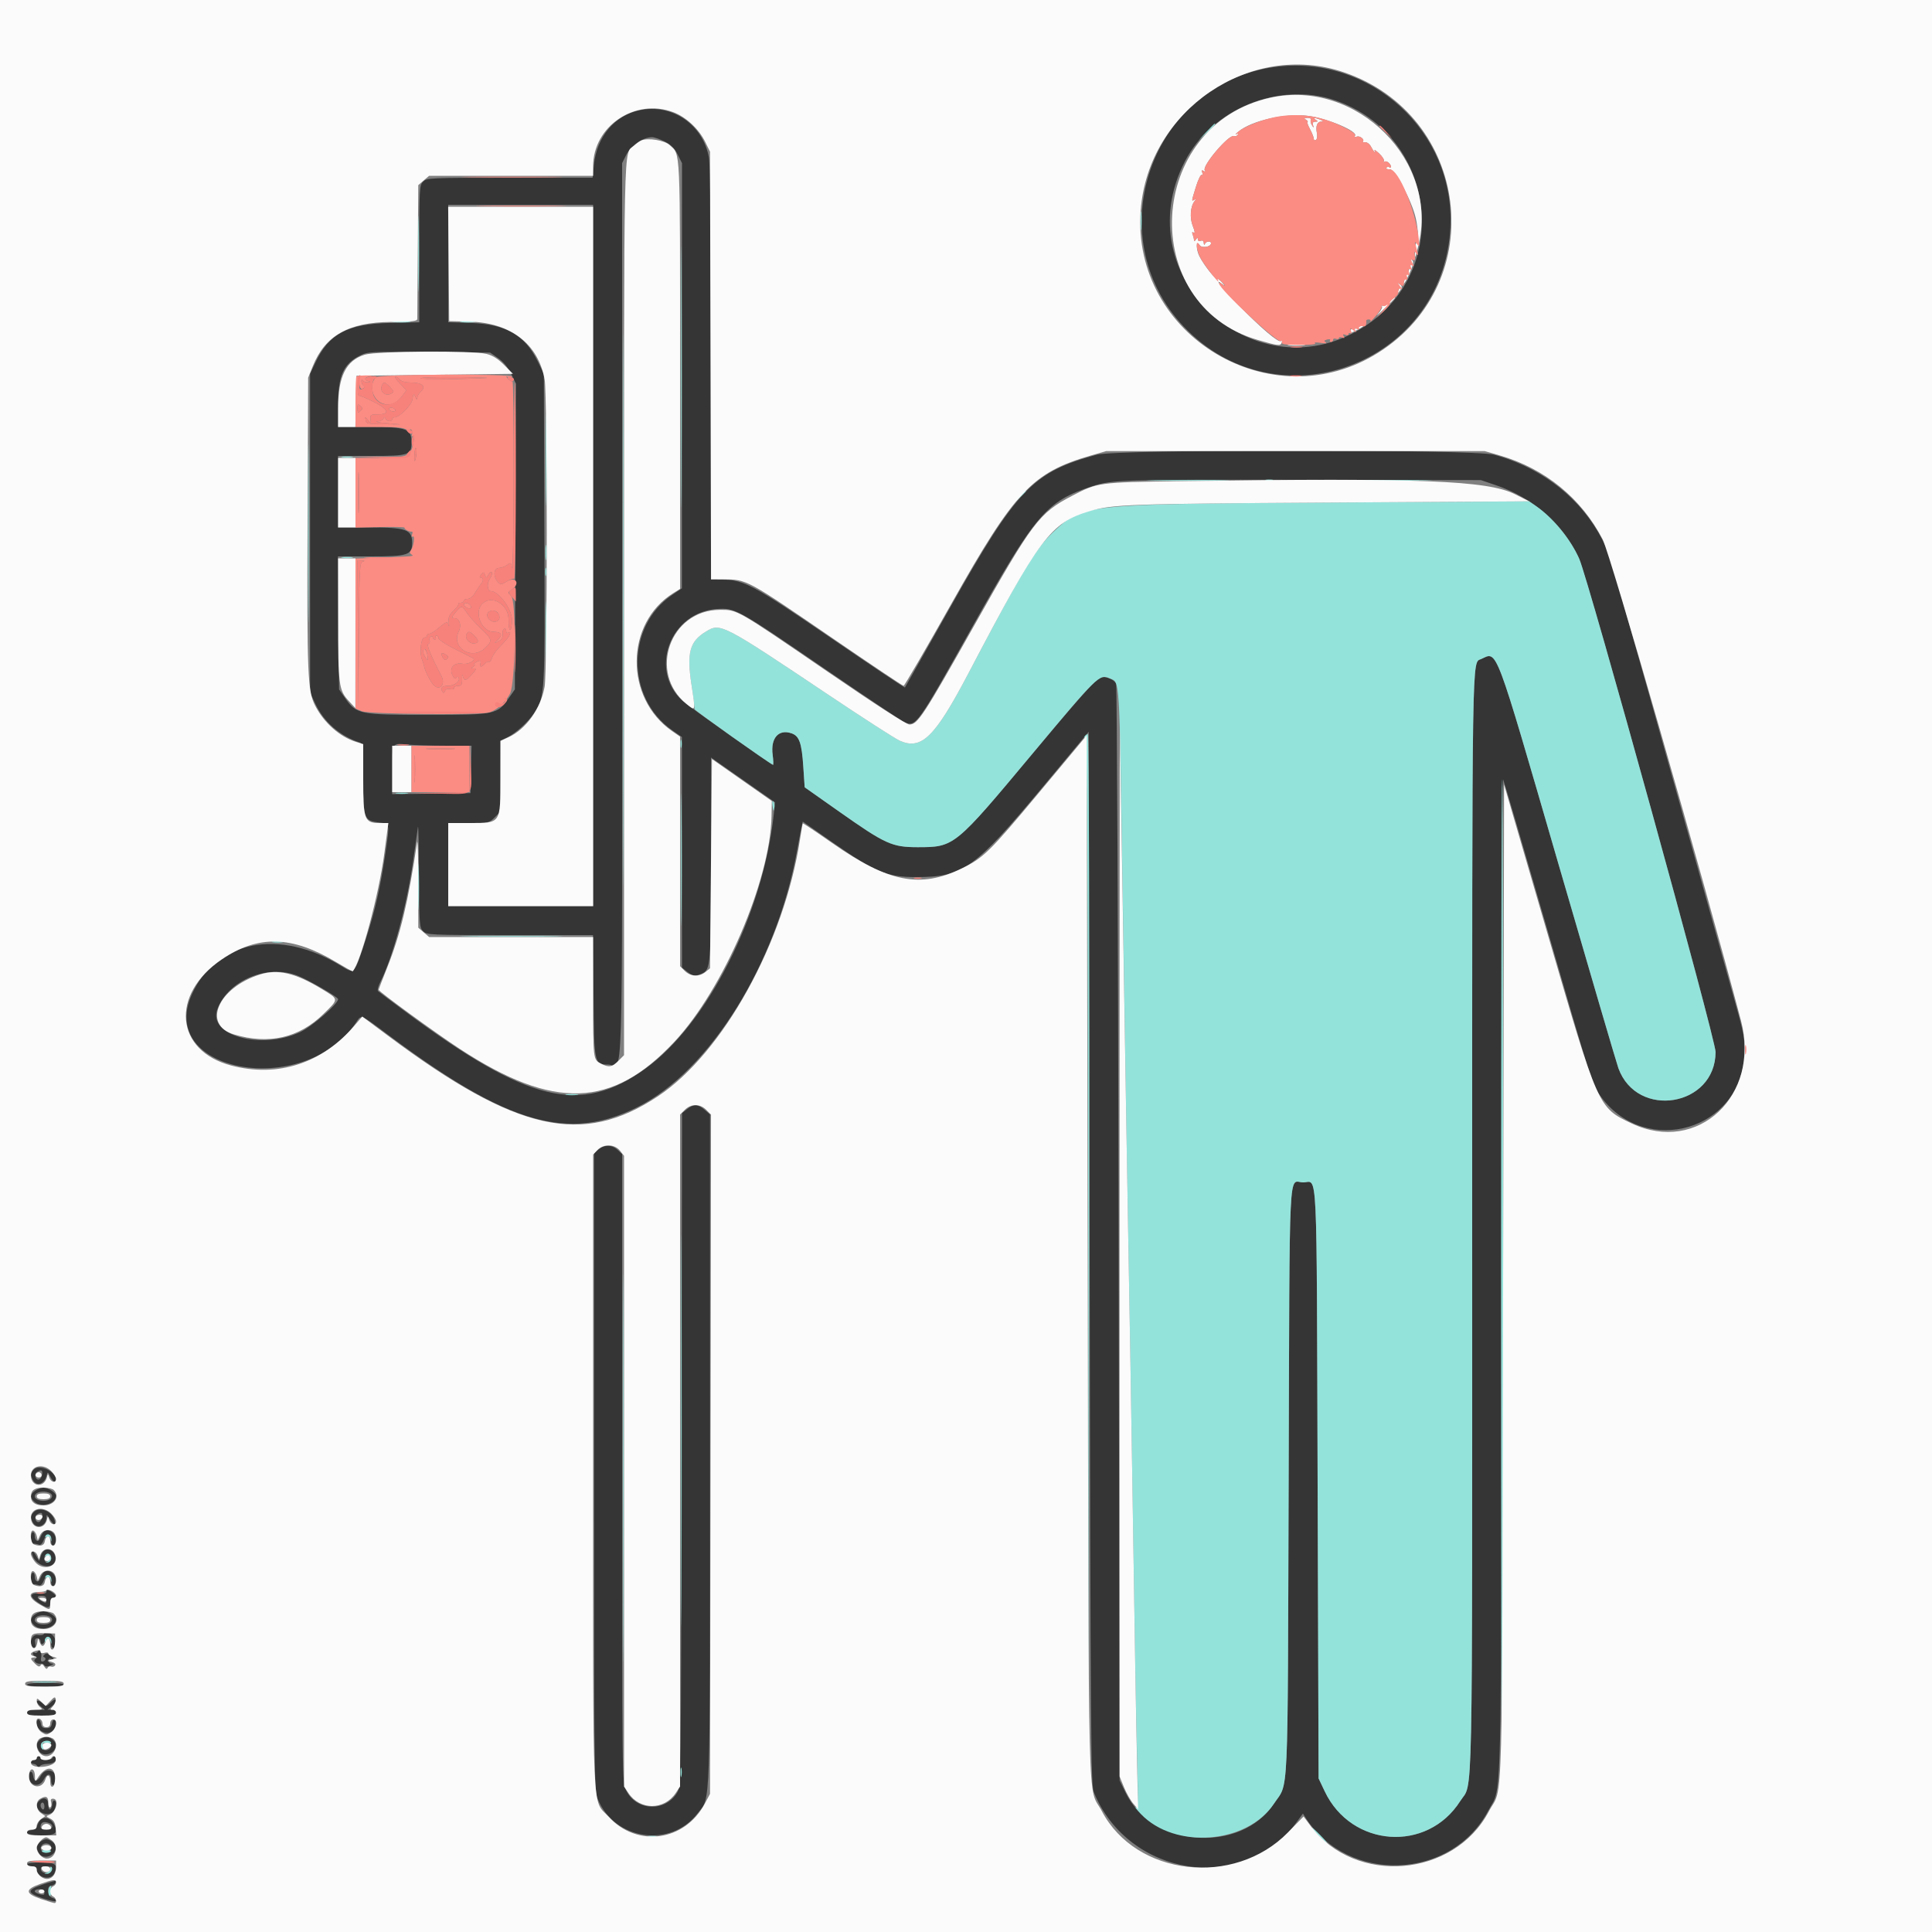 <svg id="svg" version="1.1" xmlns="http://www.w3.org/2000/svg" xmlns:xlink="http://www.w3.org/1999/xlink" width="400" height="400" viewBox="0, 0, 400,400"><rect x="0" y="0" width="400" height="400" fill="#808080" stroke="none"/><g id="svgg"><path id="path0" d="M263.800 13.886 C 238.343 17.406,227.352 48.766,245.000 67.528 C 264.428 88.183,298.773 75.542,300.281 47.182 C 301.341 27.257,283.678 11.137,263.800 13.886 M276.400 20.766 C 297.079 27.829,300.879 55.381,282.830 67.380 C 260.275 82.375,232.851 57.530,245.323 33.400 C 250.954 22.506,264.897 16.837,276.400 20.766 M132.459 22.811 C 127.251 23.891,123.562 28.283,122.965 34.112 L 122.690 36.800 105.545 36.800 C 88.933 36.800,88.375 36.825,87.600 37.600 C 86.830 38.370,86.800 38.933,86.800 52.564 L 86.800 66.728 80.690 66.864 C 71.904 67.059,68.088 69.109,65.254 75.152 L 64.200 77.400 64.200 110.400 L 64.200 143.400 65.264 145.670 C 67.056 149.493,70.350 152.373,74.500 153.744 C 75.132 153.952,75.200 154.671,75.200 161.143 C 75.200 169.530,75.347 169.934,78.516 170.292 C 80.746 170.543,80.712 170.370,79.776 176.749 C 78.751 183.735,77.620 188.691,75.734 194.458 C 73.311 201.869,73.456 201.716,70.544 199.932 C 57.910 192.191,44.842 194.674,39.757 205.782 C 32.303 222.063,62.930 227.539,73.625 211.837 C 74.888 209.983,74.370 209.787,80.693 214.500 C 105.272 232.818,117.691 236.378,132.002 229.209 C 146.941 221.725,160.784 199.492,165.007 176.200 C 165.366 174.220,165.781 172.036,165.930 171.347 L 166.200 170.094 172.200 174.286 C 181.266 180.619,183.632 181.603,189.773 181.595 C 199.384 181.583,201.785 179.866,215.909 162.907 L 225.400 151.510 225.600 260.455 C 225.783 360.282,225.855 369.536,226.457 371.028 C 233.518 388.531,257.422 392.282,268.213 377.582 L 269.756 375.480 270.374 376.440 C 279.202 390.137,300.583 389.242,308.141 374.860 C 311.022 369.377,310.797 378.651,310.827 264.016 C 310.843 202.017,310.999 160.920,311.216 161.400 C 311.415 161.840,315.283 174.980,319.812 190.600 C 329.804 225.058,329.691 224.709,331.597 227.245 C 340.910 239.639,360.397 233.905,361.119 218.557 C 361.278 215.183,361.156 214.429,359.470 208.357 C 345.802 159.136,333.813 116.555,333.128 114.800 C 329.205 104.751,320.464 97.162,309.334 94.142 C 305.110 92.996,231.290 92.996,227.066 94.142 C 213.819 97.737,210.590 101.112,196.587 126.000 C 191.574 134.910,187.421 142.265,187.358 142.345 C 187.295 142.425,180.438 137.836,172.122 132.147 C 155.874 121.034,154.003 120.031,149.500 120.010 L 147.200 120.000 147.200 77.473 C 147.200 48.828,147.059 34.172,146.769 32.573 C 145.534 25.772,139.157 21.422,132.459 22.811 M137.615 29.300 C 138.919 29.957,139.643 30.681,140.300 31.985 L 141.200 33.770 141.190 77.785 L 141.179 121.800 139.158 123.172 C 129.597 129.659,129.607 144.520,139.176 151.200 L 141.182 152.600 141.191 176.471 L 141.200 200.342 142.254 201.171 C 143.461 202.120,143.965 202.181,145.361 201.545 C 147.131 200.739,147.200 199.842,147.200 177.759 L 147.200 156.837 153.833 161.476 L 160.465 166.116 160.202 168.558 C 157.962 189.331,146.429 212.117,133.479 221.358 C 120.169 230.856,109.326 228.258,84.000 209.501 C 81.030 207.302,78.450 205.366,78.268 205.199 C 78.085 205.032,78.294 204.192,78.732 203.333 C 81.303 198.294,84.270 187.344,85.542 178.200 C 86.001 174.900,86.447 171.750,86.534 171.200 C 86.620 170.650,86.716 175.105,86.746 181.100 C 86.797 191.427,86.842 192.042,87.600 192.800 C 88.375 193.575,88.933 193.600,105.584 193.600 L 122.768 193.600 122.884 206.159 C 123.014 220.261,123.043 220.400,125.862 220.400 C 129.119 220.400,128.800 230.608,128.800 126.285 L 128.800 33.770 129.700 31.985 C 130.630 30.141,133.204 28.400,135.000 28.400 C 135.457 28.400,136.634 28.805,137.615 29.300 M122.800 115.000 L 122.800 187.600 107.800 187.600 L 92.800 187.600 92.800 179.000 L 92.800 170.400 97.031 170.400 C 101.174 170.400,101.286 170.376,102.431 169.231 L 103.600 168.062 103.600 160.705 L 103.600 153.348 104.982 152.689 C 106.785 151.829,109.475 149.383,110.632 147.550 C 112.853 144.031,112.828 144.487,112.709 109.557 L 112.600 77.382 111.283 74.708 C 108.652 69.365,104.668 67.098,97.500 66.867 L 92.800 66.716 92.800 54.558 L 92.800 42.400 107.800 42.400 L 122.800 42.400 122.800 115.000 M103.131 74.151 C 104.195 74.889,105.155 76.045,105.803 77.370 L 106.814 79.437 106.707 111.084 L 106.600 142.731 105.383 144.462 C 102.936 147.945,102.739 147.986,88.585 147.993 C 74.350 148.001,73.782 147.884,71.405 144.466 L 70.200 142.732 70.085 128.966 L 69.970 115.200 76.741 115.200 C 84.460 115.200,85.333 114.915,85.333 112.399 C 85.333 109.640,84.129 109.200,76.578 109.200 L 70.000 109.200 70.000 101.800 L 70.000 94.400 76.869 94.400 C 84.701 94.400,85.200 94.230,85.200 91.567 C 85.200 88.761,84.214 88.400,76.546 88.400 L 70.000 88.400 70.000 83.819 C 70.000 77.815,71.101 75.333,74.525 73.621 C 76.134 72.816,76.695 72.788,88.835 72.892 L 101.470 73.000 103.131 74.151 M309.808 100.488 C 317.386 103.059,323.691 108.588,326.818 115.405 C 328.788 119.697,355.201 215.036,355.191 217.814 C 355.150 229.106,338.946 231.802,335.072 221.161 C 334.719 220.193,329.099 201.040,322.582 178.600 C 309.309 132.893,310.064 134.894,306.663 136.444 C 304.722 137.328,304.800 132.474,304.800 252.746 C 304.800 378.461,305.001 368.683,302.337 372.879 C 295.507 383.636,279.780 382.512,274.266 370.872 L 273.000 368.200 272.800 307.342 C 272.576 239.140,272.846 244.800,269.814 244.800 C 266.718 244.800,267.024 238.518,266.800 306.668 C 266.576 374.587,266.840 368.779,263.764 373.425 C 256.884 383.811,238.643 382.518,233.097 371.250 L 231.800 368.617 231.600 255.408 C 231.490 193.144,231.255 141.909,231.078 141.554 C 230.612 140.619,228.914 139.956,227.740 140.251 C 227.034 140.428,222.808 145.200,213.836 155.953 C 197.655 175.346,197.593 175.397,190.000 175.399 C 184.666 175.400,183.328 174.791,173.600 167.933 L 166.600 162.998 166.312 158.678 C 165.987 153.809,165.487 152.390,163.899 151.832 C 161.200 150.883,159.501 152.817,159.972 156.300 C 160.129 157.455,160.197 158.400,160.123 158.400 C 159.761 158.400,142.419 146.133,141.251 145.050 C 134.312 138.618,138.770 126.782,148.392 126.093 C 152.195 125.821,152.654 126.075,170.662 138.412 C 179.364 144.374,186.878 149.402,187.360 149.585 C 189.667 150.462,189.945 150.068,201.200 129.961 C 214.427 106.331,216.627 103.754,226.230 100.640 C 230.243 99.339,232.306 99.277,269.200 99.338 L 306.600 99.400 309.808 100.488 M92.312 154.397 L 97.625 154.400 97.512 159.300 L 97.400 164.200 89.300 164.308 L 81.200 164.417 81.200 159.475 C 81.200 153.659,81.087 153.847,84.400 154.154 C 85.830 154.286,89.391 154.396,92.312 154.397 M61.664 202.025 C 63.957 202.929,70.000 206.432,70.000 206.858 C 70.000 207.844,64.617 212.528,62.164 213.676 C 54.055 217.470,42.925 214.377,45.014 208.909 C 47.304 202.911,55.410 199.560,61.664 202.025 M142.258 229.626 L 141.209 230.451 141.104 300.126 C 141.001 368.996,140.991 369.815,140.200 371.128 C 137.729 375.228,131.711 374.961,129.628 370.659 C 128.801 368.949,128.800 368.872,128.800 303.943 L 128.800 238.939 127.874 238.070 C 126.732 236.996,125.191 236.955,123.944 237.965 L 123.000 238.729 123.000 304.665 C 123.000 366.714,123.042 370.704,123.705 372.365 C 127.162 381.016,138.876 382.729,144.465 375.400 C 147.165 371.859,147.000 376.762,147.000 300.265 L 147.000 230.731 145.878 229.765 C 144.504 228.584,143.626 228.550,142.258 229.626 M7.029 304.229 C 6.291 304.966,6.252 305.375,6.814 306.426 C 7.578 307.854,9.285 307.244,9.689 305.400 C 9.846 304.681,9.918 304.711,10.396 305.700 C 10.930 306.803,11.600 307.176,11.600 306.369 C 11.600 304.649,8.200 303.057,7.029 304.229 M8.728 305.269 C 8.658 305.746,8.375 306.211,8.100 306.302 C 7.375 306.541,6.972 305.190,7.642 304.766 C 8.544 304.194,8.864 304.343,8.728 305.269 M7.289 308.623 C 6.209 309.379,6.162 310.061,7.131 310.938 C 8.536 312.209,11.600 311.354,11.600 309.691 C 11.600 309.058,9.974 308.000,9.000 308.000 C 8.548 308.000,7.778 308.280,7.289 308.623 M10.167 309.043 C 11.126 309.411,10.925 310.354,9.829 310.628 C 8.590 310.940,7.200 310.505,7.200 309.806 C 7.200 308.955,8.839 308.533,10.167 309.043 M7.029 313.029 C 6.291 313.766,6.252 314.175,6.814 315.226 C 7.580 316.657,9.588 315.934,9.611 314.220 C 9.620 313.499,9.704 313.533,10.303 314.500 C 11.105 315.793,11.614 315.939,11.313 314.790 C 10.820 312.904,8.222 311.835,7.029 313.029 M8.728 314.069 C 8.658 314.546,8.375 315.011,8.100 315.102 C 7.375 315.341,6.972 313.990,7.642 313.566 C 8.544 312.994,8.864 313.143,8.728 314.069 M8.911 317.300 C 8.698 317.575,8.408 318.126,8.265 318.525 C 7.945 319.420,7.200 319.036,7.200 317.976 C 7.200 317.549,7.020 317.200,6.800 317.200 C 6.580 317.200,6.400 317.740,6.400 318.400 C 6.400 319.169,6.604 319.600,6.967 319.600 C 7.279 319.600,7.778 319.694,8.077 319.808 C 8.416 319.938,8.795 319.550,9.090 318.768 C 9.648 317.288,10.607 317.398,10.584 318.939 C 10.567 320.104,11.086 320.361,11.465 319.374 C 12.092 317.742,9.928 315.985,8.911 317.300 M8.892 321.300 C 8.669 321.575,8.407 322.160,8.311 322.600 C 8.154 323.319,8.082 323.289,7.604 322.300 C 6.969 320.989,6.284 320.817,6.754 322.088 C 7.574 324.303,10.801 325.087,11.395 323.214 C 11.936 321.512,9.951 319.995,8.892 321.300 M10.600 322.628 C 10.600 323.047,10.285 323.450,9.900 323.524 C 9.196 323.659,8.887 322.447,9.475 321.858 C 9.948 321.386,10.600 321.832,10.600 322.628 M8.911 325.700 C 8.698 325.975,8.408 326.526,8.265 326.925 C 7.945 327.820,7.200 327.436,7.200 326.376 C 7.200 325.949,7.020 325.600,6.800 325.600 C 6.580 325.600,6.400 326.140,6.400 326.800 C 6.400 327.569,6.604 328.000,6.967 328.000 C 7.279 328.000,7.778 328.094,8.077 328.208 C 8.416 328.338,8.795 327.950,9.090 327.168 C 9.648 325.688,10.607 325.798,10.584 327.339 C 10.567 328.504,11.086 328.761,11.465 327.774 C 12.092 326.142,9.928 324.385,8.911 325.700 M9.600 329.631 C 9.600 329.883,8.992 330.009,8.132 329.935 C 6.129 329.762,6.021 330.514,7.870 331.770 C 9.772 333.063,10.400 333.070,10.400 331.800 C 10.400 331.178,10.627 330.800,11.000 330.800 C 11.796 330.800,11.759 330.409,10.900 329.757 C 10.041 329.105,9.600 329.062,9.600 329.631 M9.600 331.214 C 9.600 331.896,9.474 331.961,8.822 331.612 C 7.574 330.944,7.464 330.400,8.576 330.400 C 9.339 330.400,9.600 330.607,9.600 331.214 M7.289 334.223 C 6.209 334.979,6.162 335.661,7.131 336.538 C 8.536 337.809,11.600 336.954,11.600 335.291 C 11.600 334.658,9.974 333.600,9.000 333.600 C 8.548 333.600,7.778 333.880,7.289 334.223 M10.167 334.643 C 11.126 335.011,10.925 335.954,9.829 336.228 C 8.590 336.540,7.200 336.105,7.200 335.406 C 7.200 334.555,8.839 334.133,10.167 334.643 M9.033 338.346 C 8.915 338.537,8.373 338.607,7.828 338.503 C 6.797 338.306,5.982 339.800,6.586 340.777 C 7.067 341.555,7.491 341.211,7.298 340.200 C 7.158 339.467,7.279 339.200,7.753 339.200 C 8.109 339.200,8.400 339.470,8.400 339.800 C 8.400 340.699,9.075 340.523,9.327 339.558 C 9.632 338.390,10.604 338.839,10.584 340.139 C 10.567 341.304,11.086 341.561,11.465 340.574 C 12.035 339.089,9.826 337.064,9.033 338.346 M7.822 341.964 C 7.670 342.211,7.377 342.309,7.172 342.183 C 6.968 342.056,6.800 342.128,6.800 342.343 C 6.800 342.558,7.025 342.825,7.300 342.936 C 7.691 343.095,7.684 343.221,7.266 343.514 C 6.713 343.903,7.736 344.635,8.563 344.442 C 8.763 344.396,9.047 344.553,9.195 344.791 C 9.377 345.086,9.773 345.101,10.431 344.838 C 11.128 344.560,11.203 344.444,10.700 344.425 C 10.315 344.411,10.000 344.136,10.000 343.813 C 10.000 343.425,10.238 343.310,10.700 343.474 C 11.298 343.686,11.283 343.605,10.600 342.912 C 9.998 342.302,9.665 342.209,9.256 342.536 C 8.890 342.828,8.858 343.019,9.159 343.120 C 9.686 343.295,9.342 344.000,8.730 344.000 C 8.497 344.000,8.396 343.660,8.504 343.244 C 8.753 342.295,8.227 341.308,7.822 341.964 M5.600 348.800 C 5.600 349.039,7.133 349.200,9.400 349.200 C 11.667 349.200,13.200 349.039,13.200 348.800 C 13.200 348.561,11.667 348.400,9.400 348.400 C 7.133 348.400,5.600 348.561,5.600 348.800 M10.511 352.466 C 9.650 353.328,9.608 353.331,8.812 352.611 C 8.363 352.204,7.861 352.006,7.698 352.170 C 7.534 352.334,7.825 352.813,8.344 353.234 L 9.289 354.000 7.444 354.000 C 6.072 354.000,5.600 354.153,5.600 354.600 C 5.600 355.080,6.200 355.200,8.600 355.200 C 11.000 355.200,11.600 355.080,11.600 354.600 C 11.600 354.247,11.229 353.996,10.700 353.991 L 9.800 353.982 10.753 353.250 C 11.277 352.847,11.636 352.307,11.550 352.050 C 11.452 351.757,11.065 351.912,10.511 352.466 M7.600 356.771 C 7.600 357.829,8.660 358.800,9.814 358.800 C 10.779 358.800,11.600 357.800,11.600 356.626 C 11.600 355.658,10.872 355.887,10.728 356.900 C 10.634 357.559,10.332 357.800,9.600 357.800 C 8.868 357.800,8.566 357.559,8.472 356.900 C 8.316 355.802,7.600 355.696,7.600 356.771 M8.229 360.229 C 7.491 360.966,7.452 361.375,8.014 362.426 C 8.850 363.987,11.600 363.089,11.600 361.255 C 11.600 360.598,10.394 359.600,9.600 359.600 C 9.191 359.600,8.574 359.883,8.229 360.229 M10.600 361.395 C 10.600 362.277,9.356 362.716,8.704 362.064 C 8.032 361.392,8.695 360.330,9.698 360.472 C 10.288 360.556,10.600 360.875,10.600 361.395 M7.600 364.000 C 7.600 364.220,7.330 364.400,7.000 364.400 C 6.670 364.400,6.400 364.580,6.400 364.800 C 6.400 365.020,6.655 365.200,6.967 365.200 C 7.278 365.200,7.638 365.425,7.767 365.700 C 7.953 366.100,8.047 366.100,8.233 365.700 C 8.362 365.425,9.087 365.200,9.846 365.200 C 11.188 365.200,12.083 364.323,11.395 363.683 C 11.227 363.527,11.010 363.625,10.912 363.900 C 10.701 364.491,8.400 364.583,8.400 364.000 C 8.400 363.780,8.220 363.600,8.000 363.600 C 7.780 363.600,7.600 363.780,7.600 364.000 M8.481 367.597 C 7.717 368.941,7.064 368.970,6.872 367.669 C 6.699 366.494,6.000 366.560,6.000 367.751 C 6.000 369.747,8.176 370.204,9.077 368.396 C 9.743 367.059,10.604 367.119,10.584 368.500 C 10.567 369.698,11.081 369.975,11.465 368.974 C 12.295 366.812,9.629 365.581,8.481 367.597 M8.080 372.880 C 7.428 373.532,7.477 374.220,8.229 374.971 C 9.098 375.840,10.685 375.762,11.186 374.826 C 11.712 373.843,11.719 372.800,11.200 372.800 C 10.980 372.800,10.800 373.149,10.800 373.576 C 10.800 374.003,10.620 374.464,10.400 374.600 C 10.167 374.744,10.000 374.337,10.000 373.624 C 10.000 372.311,9.026 371.934,8.080 372.880 M9.200 374.024 C 9.200 374.477,9.020 374.736,8.800 374.600 C 8.580 374.464,8.400 374.093,8.400 373.776 C 8.400 373.459,8.580 373.200,8.800 373.200 C 9.020 373.200,9.200 373.571,9.200 374.024 M7.895 377.554 C 7.634 378.246,7.100 378.816,6.650 378.883 C 4.444 379.211,5.666 380.000,8.379 380.000 C 11.582 380.000,12.187 379.485,11.154 377.637 C 10.263 376.042,8.483 375.996,7.895 377.554 M10.167 377.443 C 11.282 377.871,10.893 378.800,9.600 378.800 C 8.867 378.800,8.400 378.593,8.400 378.267 C 8.400 377.280,9.006 376.997,10.167 377.443 M8.229 381.429 C 7.491 382.166,7.452 382.575,8.014 383.626 C 8.850 385.187,11.600 384.289,11.600 382.455 C 11.600 381.798,10.394 380.800,9.600 380.800 C 9.191 380.800,8.574 381.083,8.229 381.429 M10.600 382.595 C 10.600 383.477,9.356 383.916,8.704 383.264 C 8.032 382.592,8.695 381.530,9.698 381.672 C 10.288 381.756,10.600 382.075,10.600 382.595 M5.600 386.000 C 5.600 386.220,6.050 386.400,6.600 386.400 C 7.200 386.400,7.600 386.629,7.600 386.971 C 7.600 388.772,10.520 389.453,11.261 387.826 C 12.076 386.037,11.516 385.600,8.413 385.600 C 6.804 385.600,5.600 385.771,5.600 386.000 M10.724 387.100 C 10.639 387.542,10.224 387.800,9.600 387.800 C 8.976 387.800,8.561 387.542,8.476 387.100 C 8.371 386.553,8.617 386.400,9.600 386.400 C 10.583 386.400,10.829 386.553,10.724 387.100 M8.800 390.188 C 5.496 391.306,5.516 391.895,8.900 393.037 C 10.425 393.551,11.600 393.768,11.600 393.536 C 11.600 393.310,11.240 393.031,10.800 392.916 C 9.832 392.663,9.631 390.400,10.576 390.400 C 11.124 390.400,11.837 389.680,11.540 389.428 C 11.463 389.362,10.230 389.704,8.800 390.188 M9.118 392.215 C 8.858 392.475,7.200 391.926,7.200 391.581 C 7.200 391.017,8.993 390.971,9.135 391.531 C 9.210 391.824,9.202 392.131,9.118 392.215 " stroke="none" fill="#353535" fill-rule="evenodd"></path><path id="path1" d="M249.781 27.300 L 248.200 29.000 249.900 27.419 C 251.481 25.948,251.784 25.600,251.481 25.600 C 251.416 25.600,250.651 26.365,249.781 27.300 M128.997 126.200 C 128.997 177.020,129.043 197.869,129.100 172.532 C 129.157 147.195,129.157 105.615,129.100 80.132 C 129.043 54.649,128.997 75.380,128.997 126.200 M140.993 78.000 C 140.993 102.090,141.041 111.945,141.100 99.900 C 141.159 87.855,141.159 68.145,141.100 56.100 C 141.041 44.055,140.993 53.910,140.993 78.000 M86.578 52.600 C 86.579 59.640,86.633 62.464,86.699 58.875 C 86.766 55.286,86.766 49.526,86.699 46.075 C 86.633 42.624,86.578 45.560,86.578 52.600 M236.137 45.800 C 236.139 47.560,236.209 48.230,236.293 47.289 C 236.378 46.349,236.377 44.909,236.291 44.089 C 236.205 43.270,236.136 44.040,236.137 45.800 M300.493 45.600 C 300.493 46.370,300.575 46.685,300.676 46.300 C 300.776 45.915,300.776 45.285,300.676 44.900 C 300.575 44.515,300.493 44.830,300.493 45.600 M81.511 66.693 C 82.451 66.778,83.891 66.777,84.711 66.691 C 85.530 66.605,84.760 66.536,83.000 66.537 C 81.240 66.539,80.570 66.609,81.511 66.693 M95.500 66.689 C 96.215 66.778,97.385 66.778,98.100 66.689 C 98.815 66.601,98.230 66.528,96.800 66.528 C 95.370 66.528,94.785 66.601,95.500 66.689 M112.982 95.200 C 112.982 103.670,113.035 107.135,113.099 102.900 C 113.164 98.665,113.164 91.735,113.099 87.500 C 113.035 83.265,112.982 86.730,112.982 95.200 M63.790 110.400 C 63.790 126.790,63.839 133.495,63.900 125.300 C 63.960 117.105,63.960 103.695,63.900 95.500 C 63.839 87.305,63.790 94.010,63.790 110.400 M70.905 94.687 C 71.514 94.779,72.414 94.777,72.905 94.682 C 73.397 94.587,72.900 94.511,71.800 94.514 C 70.700 94.517,70.297 94.595,70.905 94.687 M239.100 99.499 C 242.895 99.565,249.105 99.565,252.900 99.499 C 256.695 99.434,253.590 99.380,246.000 99.380 C 238.410 99.380,235.305 99.434,239.100 99.499 M262.100 99.476 C 262.485 99.576,263.115 99.576,263.500 99.476 C 263.885 99.375,263.570 99.293,262.800 99.293 C 262.030 99.293,261.715 99.375,262.100 99.476 M274.500 99.500 C 279.945 99.563,288.855 99.563,294.300 99.500 C 299.745 99.437,295.290 99.385,284.400 99.385 C 273.510 99.385,269.055 99.437,274.500 99.500 M210.581 103.300 L 209.000 105.000 210.700 103.419 C 211.635 102.549,212.400 101.784,212.400 101.719 C 212.400 101.416,212.052 101.719,210.581 103.300 M275.200 104.052 C 224.181 104.363,224.200 104.361,218.085 110.144 C 214.292 113.730,211.742 117.973,200.573 139.276 C 193.560 152.651,190.805 155.364,186.275 153.356 C 185.354 152.948,178.840 148.758,171.800 144.045 C 149.373 129.032,149.167 128.925,146.146 130.767 C 142.777 132.822,142.157 135.123,143.172 141.800 C 143.573 144.440,143.848 146.695,143.782 146.811 C 143.682 146.989,159.182 157.992,159.983 158.310 C 160.135 158.370,160.131 157.470,159.974 156.310 C 159.501 152.817,161.197 150.882,163.899 151.832 C 165.487 152.390,165.987 153.809,166.312 158.678 L 166.600 162.998 173.600 167.933 C 183.328 174.791,184.666 175.400,190.000 175.399 C 197.593 175.397,197.655 175.346,213.836 155.953 C 227.157 139.988,227.660 139.498,229.733 140.442 C 231.888 141.424,231.723 138.801,232.405 182.800 C 233.095 227.271,233.572 256.510,233.799 268.200 C 233.919 274.360,234.189 290.560,234.398 304.200 C 235.047 346.472,235.196 355.087,235.451 364.954 C 235.658 372.984,235.610 374.458,235.149 374.195 C 234.847 374.023,235.320 374.640,236.200 375.566 C 243.226 382.957,258.221 381.792,263.764 373.425 C 266.840 368.779,266.576 374.587,266.800 306.668 C 267.024 238.518,266.718 244.800,269.814 244.800 C 272.846 244.800,272.576 239.140,272.800 307.342 L 273.000 368.200 274.266 370.872 C 279.780 382.512,295.507 383.636,302.337 372.879 C 305.001 368.683,304.800 378.461,304.800 252.746 C 304.800 132.474,304.722 137.328,306.663 136.444 C 310.064 134.894,309.309 132.893,322.582 178.600 C 329.099 201.040,334.719 220.193,335.072 221.161 C 338.946 231.802,355.150 229.106,355.191 217.814 C 355.201 215.198,328.928 120.121,326.975 115.706 C 325.178 111.642,321.511 107.170,318.000 104.761 L 316.600 103.800 275.200 104.052 M112.928 114.400 C 112.928 115.830,113.001 116.415,113.089 115.700 C 113.178 114.985,113.178 113.815,113.089 113.100 C 113.001 112.385,112.928 112.970,112.928 114.400 M70.905 115.487 C 71.514 115.579,72.414 115.577,72.905 115.482 C 73.397 115.387,72.900 115.311,71.800 115.314 C 70.700 115.317,70.297 115.395,70.905 115.487 M112.893 118.400 C 112.893 119.170,112.975 119.485,113.076 119.100 C 113.176 118.715,113.176 118.085,113.076 117.700 C 112.975 117.315,112.893 117.630,112.893 118.400 M112.974 130.800 C 112.974 136.410,113.030 138.705,113.099 135.900 C 113.168 133.095,113.168 128.505,113.099 125.700 C 113.030 122.895,112.974 125.190,112.974 130.800 M224.562 152.462 C 224.385 152.748,224.452 152.815,224.737 152.639 C 225.085 152.424,225.224 178.678,225.300 259.277 L 225.401 366.200 225.501 259.100 C 225.563 192.374,225.458 152.000,225.224 152.000 C 225.017 152.000,224.719 152.208,224.562 152.462 M140.893 154.000 C 140.893 154.770,140.975 155.085,141.076 154.700 C 141.176 154.315,141.176 153.685,141.076 153.300 C 140.975 152.915,140.893 153.230,140.893 154.000 M140.987 178.000 C 140.987 190.210,141.038 195.205,141.100 189.100 C 141.162 182.995,141.162 173.005,141.100 166.900 C 141.038 160.795,140.987 165.790,140.987 178.000 M310.800 263.600 C 310.800 319.993,310.889 366.044,310.998 365.935 C 311.261 365.672,311.266 161.532,311.003 161.270 C 310.891 161.158,310.800 207.207,310.800 263.600 M82.100 164.287 C 82.705 164.378,83.695 164.378,84.300 164.287 C 84.905 164.195,84.410 164.120,83.200 164.120 C 81.990 164.120,81.495 164.195,82.100 164.287 M159.952 166.887 C 160.137 167.998,160.193 168.055,160.319 167.254 C 160.401 166.733,160.303 166.143,160.101 165.941 C 159.879 165.719,159.821 166.093,159.952 166.887 M86.567 183.600 C 86.567 187.890,86.626 189.645,86.698 187.500 C 86.770 185.355,86.770 181.845,86.698 179.700 C 86.626 177.555,86.567 179.310,86.567 183.600 M97.327 193.900 C 102.127 193.964,109.867 193.963,114.527 193.899 C 119.187 193.836,115.260 193.783,105.800 193.783 C 96.340 193.783,92.527 193.836,97.327 193.900 M56.505 195.087 C 57.114 195.179,58.014 195.177,58.505 195.082 C 58.997 194.987,58.500 194.911,57.400 194.914 C 56.300 194.917,55.897 194.995,56.505 195.087 M117.300 226.687 C 117.905 226.778,118.895 226.778,119.500 226.687 C 120.105 226.595,119.610 226.520,118.400 226.520 C 117.190 226.520,116.695 226.595,117.300 226.687 M140.995 296.200 C 140.995 332.280,141.042 346.981,141.100 328.868 C 141.158 310.756,141.158 281.236,141.100 263.268 C 141.042 245.301,140.995 260.120,140.995 296.200 M128.995 304.000 C 128.995 339.750,129.042 354.375,129.100 336.500 C 129.158 318.625,129.158 289.375,129.100 271.500 C 129.042 253.625,128.995 268.250,128.995 304.000 M9.416 317.974 C 9.264 318.220,9.400 318.298,9.747 318.165 C 10.109 318.026,10.402 318.221,10.507 318.669 C 10.660 319.322,10.674 319.318,10.639 318.631 C 10.595 317.764,9.807 317.341,9.416 317.974 M9.416 321.974 C 9.261 322.225,9.406 322.296,9.779 322.153 C 10.174 322.001,10.400 322.138,10.400 322.528 C 10.400 322.865,10.126 323.226,9.792 323.330 C 9.367 323.462,9.397 323.499,9.892 323.454 C 10.299 323.417,10.600 323.065,10.600 322.628 C 10.600 321.772,9.810 321.336,9.416 321.974 M9.416 326.374 C 9.264 326.620,9.400 326.698,9.747 326.565 C 10.109 326.426,10.402 326.621,10.507 327.069 C 10.660 327.722,10.674 327.718,10.639 327.031 C 10.595 326.164,9.807 325.741,9.416 326.374 M9.397 339.205 C 9.244 339.452,9.228 339.761,9.360 339.893 C 9.492 340.025,9.600 339.923,9.600 339.667 C 9.600 338.935,10.325 339.121,10.511 339.900 C 10.648 340.470,10.671 340.457,10.639 339.831 C 10.594 338.944,9.804 338.546,9.397 339.205 M7.100 348.295 C 8.255 348.376,10.145 348.376,11.300 348.295 C 12.455 348.214,11.510 348.148,9.200 348.148 C 6.890 348.148,5.945 348.214,7.100 348.295 M8.534 361.027 C 8.402 361.372,8.488 361.848,8.725 362.085 C 9.032 362.392,9.087 362.253,8.916 361.599 C 8.703 360.786,8.794 360.706,9.726 360.884 C 10.303 360.994,10.681 360.930,10.564 360.742 C 10.207 360.164,8.789 360.363,8.534 361.027 M140.901 367.000 C 140.905 367.880,140.987 368.193,141.083 367.695 C 141.179 367.198,141.175 366.478,141.075 366.095 C 140.975 365.713,140.896 366.120,140.901 367.000 M273.000 380.000 C 273.859 380.880,274.652 381.600,274.762 381.600 C 274.872 381.600,274.259 380.880,273.400 380.000 C 272.541 379.120,271.748 378.400,271.638 378.400 C 271.528 378.400,272.141 379.120,273.000 380.000 M134.305 380.283 C 134.802 380.379,135.522 380.375,135.905 380.275 C 136.287 380.175,135.880 380.096,135.000 380.101 C 134.120 380.105,133.807 380.187,134.305 380.283 M8.662 383.300 C 8.764 383.465,9.186 383.600,9.600 383.600 C 10.014 383.600,10.436 383.465,10.538 383.300 C 10.640 383.135,10.218 383.000,9.600 383.000 C 8.982 383.000,8.560 383.135,8.662 383.300 M10.400 386.904 C 10.400 387.255,10.085 387.624,9.700 387.724 C 9.044 387.896,9.045 387.910,9.713 387.954 C 10.436 388.001,11.106 386.973,10.649 386.516 C 10.512 386.379,10.400 386.553,10.400 386.904 M10.267 390.667 C 9.905 391.028,9.928 392.308,10.300 392.538 C 10.465 392.640,10.600 392.201,10.600 391.562 C 10.600 390.923,10.585 390.400,10.567 390.400 C 10.548 390.400,10.413 390.520,10.267 390.667 " stroke="none" fill="#94e3db" fill-rule="evenodd"></path><path id="path2" d="M0.000 200.000 L 0.000 400.000 200.000 400.000 L 400.000 400.000 400.000 200.000 L 400.000 0.000 200.000 0.000 L 0.000 0.000 0.000 200.000 M278.200 14.959 C 304.265 23.804,308.549 58.354,285.395 72.991 C 263.343 86.932,234.231 69.525,236.164 43.555 C 237.707 22.827,258.900 8.409,278.200 14.959 M263.000 20.229 C 237.304 25.908,235.376 63.099,260.400 70.382 C 264.603 71.606,265.090 71.664,265.354 70.976 C 265.495 70.609,265.424 70.462,265.178 70.613 C 264.634 70.950,261.117 67.952,256.300 63.047 C 252.820 59.503,251.195 57.369,253.100 58.844 C 253.691 59.302,253.684 59.250,253.052 58.509 C 252.641 58.027,252.166 57.670,251.997 57.716 C 251.574 57.832,249.291 54.932,248.332 53.061 C 247.581 51.594,247.612 49.524,248.367 50.746 C 248.758 51.380,250.472 51.199,250.702 50.500 C 250.917 49.847,249.728 49.847,249.465 50.500 C 249.342 50.803,249.251 50.730,249.232 50.313 C 249.211 49.871,248.985 49.708,248.600 49.855 C 248.249 49.990,247.997 49.860,247.994 49.543 C 247.989 49.124,247.899 49.137,247.600 49.600 C 247.378 49.944,247.210 50.001,247.206 49.733 C 247.203 49.476,247.079 48.951,246.932 48.567 C 246.747 48.085,246.812 47.960,247.140 48.163 C 247.447 48.352,247.384 47.876,246.964 46.827 C 246.276 45.106,246.445 42.730,247.336 41.623 C 247.695 41.177,247.687 41.114,247.300 41.347 C 246.657 41.733,246.655 41.755,247.620 38.631 C 248.070 37.171,248.608 36.082,248.815 36.209 C 249.028 36.341,249.076 36.143,248.927 35.755 C 248.735 35.253,248.806 35.156,249.194 35.396 C 249.553 35.618,249.628 35.569,249.427 35.244 C 248.857 34.321,254.438 27.776,255.462 28.168 C 255.744 28.277,256.098 28.165,256.249 27.921 C 256.426 27.635,256.323 27.582,255.962 27.773 C 255.653 27.936,255.850 27.699,256.400 27.246 C 259.191 24.947,266.170 23.387,270.900 24.004 C 274.856 24.519,281.116 27.165,280.549 28.082 C 280.367 28.377,280.492 28.450,280.905 28.292 C 281.543 28.047,282.589 28.878,282.170 29.297 C 282.047 29.420,282.263 29.493,282.650 29.460 C 283.037 29.427,283.562 29.808,283.817 30.307 C 284.072 30.806,284.427 31.346,284.605 31.507 C 284.783 31.668,284.782 31.530,284.602 31.200 C 284.423 30.870,284.838 31.123,285.524 31.761 C 286.210 32.400,286.659 33.120,286.522 33.361 C 286.384 33.603,286.419 33.667,286.599 33.503 C 286.779 33.340,287.168 33.407,287.463 33.652 C 288.066 34.153,288.206 34.975,287.628 34.617 C 287.423 34.491,287.157 34.546,287.037 34.741 C 286.916 34.935,287.219 35.073,287.709 35.047 C 288.777 34.991,292.285 41.539,293.110 45.131 C 293.653 47.494,293.766 50.548,293.300 50.265 C 293.135 50.165,292.978 50.920,292.952 51.942 C 292.905 53.752,292.923 53.728,293.619 51.000 C 298.099 33.465,280.976 16.257,263.000 20.229 M139.373 23.224 C 142.041 24.223,144.673 26.670,146.019 29.406 L 147.000 31.400 147.107 75.665 L 147.214 119.931 149.748 119.950 C 154.687 119.988,154.453 119.861,172.879 132.489 C 180.512 137.720,186.902 141.997,187.079 141.994 C 187.255 141.991,191.720 134.322,197.000 124.951 C 210.143 101.624,213.720 97.829,225.883 94.303 L 229.000 93.400 268.200 93.400 L 307.400 93.400 310.573 94.319 C 319.855 97.007,327.427 103.193,331.814 111.674 C 333.416 114.770,352.648 181.693,360.457 211.342 C 364.534 226.822,351.497 239.063,337.823 232.594 C 330.847 229.294,330.965 229.559,320.399 193.296 L 311.400 162.408 311.200 265.304 C 310.977 380.256,311.271 369.277,308.262 375.000 C 301.040 388.736,280.592 390.417,271.348 378.034 L 269.892 376.084 266.646 379.395 C 255.508 390.758,235.205 388.441,228.138 375.000 C 225.127 369.272,225.423 380.872,225.200 260.223 L 225.000 152.247 215.091 164.128 C 204.821 176.441,203.627 177.610,199.079 179.815 C 190.495 183.978,183.944 182.685,172.275 174.526 C 168.995 172.232,166.267 170.410,166.214 170.478 C 166.160 170.545,165.896 172.040,165.626 173.800 C 162.358 195.108,149.679 218.036,136.225 226.966 C 120.562 237.362,107.007 234.332,80.400 214.485 L 75.000 210.458 73.400 212.328 C 66.700 220.161,57.525 223.140,47.888 220.611 C 36.253 217.557,35.202 205.924,45.904 198.646 C 53.433 193.526,60.438 193.694,69.623 199.214 C 71.443 200.307,72.973 201.157,73.024 201.101 C 74.681 199.287,78.443 185.239,79.585 176.600 C 79.817 174.840,80.098 172.725,80.208 171.900 L 80.409 170.400 78.731 170.400 C 75.425 170.400,75.200 169.824,75.200 161.361 L 75.200 154.062 73.700 153.593 C 70.331 152.541,67.052 149.629,65.244 146.086 C 63.690 143.040,63.549 139.640,63.678 108.200 L 63.800 78.200 64.759 75.820 C 67.309 69.488,72.135 66.748,80.897 66.657 C 85.415 66.610,86.395 66.496,86.397 66.018 C 86.399 65.697,86.445 59.337,86.500 51.883 L 86.600 38.330 87.722 37.365 L 88.845 36.400 105.822 36.400 L 122.800 36.400 122.800 34.415 C 122.800 26.128,131.476 20.270,139.373 23.224 M270.400 24.800 C 270.730 25.013,270.865 25.191,270.699 25.194 C 270.534 25.197,270.759 25.872,271.199 26.694 C 271.640 27.516,272.000 28.426,272.000 28.718 C 272.000 29.009,272.198 29.125,272.440 28.975 C 272.690 28.821,272.781 28.207,272.651 27.556 C 272.361 26.107,272.698 25.208,273.543 25.172 C 274.056 25.150,274.025 25.068,273.400 24.800 C 272.300 24.327,271.669 24.327,272.400 24.800 C 272.915 25.133,272.903 25.189,272.313 25.194 C 271.843 25.198,271.694 25.422,271.843 25.900 C 272.049 26.562,272.036 26.562,271.609 25.897 C 271.360 25.510,271.267 25.015,271.402 24.797 C 271.537 24.578,271.234 24.403,270.724 24.406 C 269.981 24.411,269.917 24.488,270.400 24.800 M132.800 29.061 C 132.470 29.193,131.778 29.684,131.262 30.151 C 129.060 32.144,129.200 25.663,129.200 125.811 L 129.200 218.462 128.031 219.631 C 126.713 220.949,126.055 221.056,124.429 220.215 C 122.790 219.367,122.800 219.454,122.800 206.167 L 122.800 194.000 105.822 194.000 L 88.845 194.000 87.722 193.033 L 86.600 192.065 86.600 182.388 C 86.600 177.065,86.484 173.495,86.341 174.455 C 84.543 186.583,82.900 193.474,80.189 200.250 C 79.205 202.708,78.400 204.812,78.400 204.924 C 78.400 205.301,90.157 213.870,95.186 217.158 C 114.643 229.884,126.746 229.479,139.642 215.672 C 149.773 204.826,159.471 182.310,159.737 169.021 L 159.800 165.842 153.600 161.494 L 147.400 157.146 147.200 178.809 L 147.000 200.471 146.056 201.236 C 144.741 202.300,142.974 202.210,141.782 201.018 L 140.800 200.036 140.800 176.273 L 140.800 152.509 139.164 151.375 C 129.248 144.504,129.407 128.976,139.457 122.765 L 140.800 121.935 140.800 77.548 C 140.800 29.453,140.923 32.165,138.641 30.033 C 137.597 29.058,134.212 28.494,132.800 29.061 M92.894 54.644 L 93.000 66.488 97.200 66.593 C 105.733 66.807,111.442 71.212,112.763 78.600 C 113.344 81.848,113.339 138.886,112.758 142.175 C 111.959 146.691,108.914 150.955,105.294 152.627 L 103.621 153.400 103.610 160.918 C 103.597 170.618,103.744 170.400,97.218 170.400 L 92.800 170.400 92.800 179.000 L 92.800 187.600 107.800 187.600 L 122.800 187.600 122.800 115.200 L 122.800 42.800 107.794 42.800 L 92.788 42.800 92.894 54.644 M292.160 53.893 C 292.313 54.164,291.988 55.327,291.437 56.477 C 290.886 57.628,290.515 58.649,290.613 58.746 C 290.710 58.843,291.251 57.879,291.816 56.603 C 292.606 54.816,292.732 54.181,292.362 53.841 C 292.008 53.515,291.955 53.528,292.160 53.893 M289.481 58.781 C 289.825 59.168,289.845 59.543,289.550 60.094 C 289.171 60.802,289.096 60.811,288.654 60.206 C 288.217 59.608,288.171 59.619,288.171 60.325 C 288.171 61.316,289.171 61.199,289.884 60.123 C 290.348 59.426,290.324 59.242,289.710 58.777 C 289.113 58.324,289.077 58.325,289.481 58.781 M287.612 62.588 C 287.101 63.131,286.485 63.462,286.242 63.324 C 285.999 63.185,285.938 63.223,286.106 63.408 C 286.274 63.593,285.916 64.297,285.311 64.972 C 284.706 65.648,285.244 65.216,286.506 64.014 C 287.768 62.811,288.800 61.776,288.800 61.714 C 288.800 61.431,288.472 61.672,287.612 62.588 M281.205 67.779 C 280.658 68.082,280.092 68.257,279.947 68.167 C 279.802 68.078,279.580 68.275,279.454 68.604 C 279.272 69.077,279.561 69.032,280.812 68.394 C 281.685 67.948,282.400 67.497,282.400 67.392 C 282.400 67.131,282.343 67.149,281.205 67.779 M266.900 71.491 C 267.725 71.578,269.075 71.578,269.900 71.491 C 270.725 71.405,270.050 71.334,268.400 71.334 C 266.750 71.334,266.075 71.405,266.900 71.491 M75.528 73.432 C 71.637 74.629,70.000 77.929,70.000 84.577 L 70.000 88.400 71.788 88.400 L 73.577 88.400 73.688 83.100 L 73.800 77.800 90.000 77.600 L 106.200 77.400 104.378 75.567 C 103.087 74.269,102.013 73.598,100.700 73.267 C 97.869 72.554,77.956 72.684,75.528 73.432 M70.000 102.000 L 70.000 109.200 71.800 109.200 L 73.600 109.200 73.600 102.000 L 73.600 94.800 71.800 94.800 L 70.000 94.800 70.000 102.000 M244.400 99.618 C 227.406 99.858,227.283 99.875,222.000 102.636 C 215.122 106.230,213.837 107.933,201.600 129.677 C 191.191 148.172,189.993 150.000,188.288 150.000 C 187.670 150.000,181.474 145.998,171.306 139.033 C 152.298 126.011,152.702 126.243,149.000 126.262 C 138.701 126.315,134.139 139.282,142.140 145.759 C 144.039 147.295,144.019 147.373,143.172 141.800 C 142.157 135.123,142.777 132.822,146.146 130.767 C 149.167 128.925,149.373 129.032,171.800 144.045 C 178.840 148.758,185.354 152.948,186.275 153.356 C 190.805 155.364,193.560 152.651,200.573 139.276 C 215.302 111.182,217.488 108.261,225.600 105.829 C 230.283 104.424,233.582 104.306,275.200 104.050 L 316.600 103.795 313.641 102.311 C 307.950 99.459,293.997 98.916,244.400 99.618 M70.002 128.100 C 70.005 141.842,70.143 142.906,72.218 145.138 L 73.578 146.600 73.589 131.100 L 73.600 115.600 71.800 115.600 L 70.000 115.600 70.002 128.100 M231.786 256.800 L 231.800 367.800 232.697 370.000 C 233.190 371.210,234.053 372.740,234.614 373.400 L 235.633 374.600 235.419 365.000 C 235.190 354.771,235.005 343.704,234.398 304.200 C 234.189 290.560,233.919 274.360,233.799 268.200 C 233.680 262.040,233.410 246.290,233.200 233.200 C 232.727 203.734,231.989 158.436,231.864 151.200 C 231.813 148.230,231.778 195.750,231.786 256.800 M81.200 159.200 L 81.200 164.000 83.200 164.000 L 85.200 164.000 85.200 159.200 L 85.200 154.400 83.200 154.400 L 81.200 154.400 81.200 159.200 M53.800 201.761 C 45.116 204.514,41.809 212.188,48.452 214.171 C 55.635 216.316,61.864 214.908,66.900 210.000 C 70.234 206.752,70.249 206.952,66.497 204.684 C 61.097 201.419,57.494 200.590,53.800 201.761 M146.223 229.786 L 147.209 230.772 147.104 301.086 L 147.000 371.400 145.935 373.400 C 141.752 381.251,131.915 382.595,126.001 376.125 C 122.533 372.331,122.800 378.305,122.800 304.453 L 122.800 239.052 123.670 238.126 C 124.932 236.783,127.264 236.846,128.371 238.254 L 129.200 239.308 129.200 304.595 L 129.200 369.882 130.108 371.241 C 132.494 374.813,137.506 374.813,139.892 371.241 L 140.800 369.882 140.800 300.323 L 140.800 230.764 141.782 229.782 C 143.083 228.481,144.919 228.483,146.223 229.786 M10.618 304.582 C 11.158 305.122,11.600 305.842,11.600 306.182 C 11.600 307.131,10.530 306.915,10.204 305.900 C 9.930 305.045,9.906 305.040,9.724 305.800 C 9.165 308.138,6.400 307.848,6.400 305.451 C 6.400 303.432,8.944 302.908,10.618 304.582 M7.417 305.172 C 7.121 305.651,7.874 306.125,8.407 305.796 C 8.854 305.519,8.560 304.800,8.000 304.800 C 7.806 304.800,7.544 304.968,7.417 305.172 M11.120 308.480 C 12.483 309.843,11.265 311.680,9.000 311.680 C 7.314 311.680,6.400 311.030,6.400 309.831 C 6.400 308.539,7.165 308.000,9.000 308.000 C 9.902 308.000,10.856 308.216,11.120 308.480 M7.600 309.800 C 7.600 310.219,8.022 310.400,9.000 310.400 C 9.978 310.400,10.400 310.219,10.400 309.800 C 10.400 309.381,9.978 309.200,9.000 309.200 C 8.022 309.200,7.600 309.381,7.600 309.800 M10.618 313.382 C 11.158 313.922,11.600 314.642,11.600 314.982 C 11.600 315.931,10.530 315.715,10.204 314.700 C 9.930 313.845,9.906 313.840,9.724 314.600 C 9.175 316.895,6.424 316.546,6.406 314.180 C 6.392 312.230,8.976 311.740,10.618 313.382 M7.417 313.972 C 7.291 314.177,7.370 314.458,7.593 314.596 C 8.071 314.891,8.800 314.517,8.800 313.976 C 8.800 313.490,7.717 313.487,7.417 313.972 M7.598 317.989 L 7.817 318.920 8.300 317.860 C 8.821 316.716,10.260 316.420,11.120 317.280 C 11.824 317.984,11.735 320.000,11.000 320.000 C 10.622 320.000,10.400 319.619,10.400 318.967 C 10.400 317.714,9.461 317.851,9.272 319.131 C 9.143 320.007,8.298 320.243,7.033 319.757 C 6.259 319.460,6.117 316.639,6.889 316.896 C 7.158 316.986,7.477 317.478,7.598 317.989 M11.531 322.368 C 11.853 324.531,8.721 325.243,7.229 323.346 C 6.773 322.766,6.400 322.046,6.400 321.746 C 6.400 320.852,7.483 321.127,7.796 322.100 C 8.070 322.955,8.094 322.960,8.276 322.200 C 8.766 320.151,11.219 320.277,11.531 322.368 M9.467 322.267 C 9.006 322.727,9.175 323.200,9.800 323.200 C 10.130 323.200,10.400 322.930,10.400 322.600 C 10.400 321.975,9.927 321.806,9.467 322.267 M7.598 326.389 L 7.817 327.320 8.300 326.260 C 8.821 325.116,10.260 324.820,11.120 325.680 C 11.824 326.384,11.735 328.400,11.000 328.400 C 10.622 328.400,10.400 328.019,10.400 327.367 C 10.400 326.114,9.461 326.251,9.272 327.531 C 9.143 328.407,8.298 328.643,7.033 328.157 C 6.259 327.860,6.117 325.039,6.889 325.296 C 7.158 325.386,7.477 325.878,7.598 326.389 M11.597 330.300 C 11.599 330.575,11.330 330.800,11.000 330.800 C 10.600 330.800,10.400 331.200,10.400 332.000 C 10.400 333.456,10.382 333.458,8.171 332.162 C 5.808 330.777,5.729 329.600,8.000 329.600 C 8.880 329.600,9.600 329.437,9.600 329.238 C 9.600 329.038,10.049 329.083,10.597 329.338 C 11.145 329.592,11.595 330.025,11.597 330.300 M8.400 331.200 C 9.176 331.701,9.600 331.701,9.600 331.200 C 9.600 330.980,9.195 330.803,8.700 330.806 C 7.972 330.811,7.915 330.886,8.400 331.200 M11.120 334.080 C 12.483 335.443,11.265 337.280,9.000 337.280 C 7.314 337.280,6.400 336.630,6.400 335.431 C 6.400 334.139,7.165 333.600,9.000 333.600 C 9.902 333.600,10.856 333.816,11.120 334.080 M7.600 335.400 C 7.600 335.819,8.022 336.000,9.000 336.000 C 9.978 336.000,10.400 335.819,10.400 335.400 C 10.400 334.981,9.978 334.800,9.000 334.800 C 8.022 334.800,7.600 334.981,7.600 335.400 M11.400 339.767 C 11.400 340.664,11.187 341.404,10.900 341.500 C 10.572 341.609,10.400 341.242,10.400 340.433 C 10.400 339.046,9.787 338.781,9.400 340.000 C 9.065 341.055,8.565 341.014,8.190 339.900 C 7.898 339.032,7.881 339.039,7.717 340.100 C 7.464 341.734,6.400 341.518,6.400 339.833 C 6.400 338.247,6.699 338.079,9.400 338.149 L 11.400 338.200 11.400 339.767 M8.400 342.027 C 8.400 342.272,8.741 342.346,9.200 342.200 C 9.640 342.060,10.000 342.117,10.000 342.326 C 10.000 342.536,10.405 342.834,10.900 342.989 L 11.800 343.271 10.800 343.558 L 9.800 343.845 10.740 344.096 C 11.306 344.246,11.569 344.527,11.400 344.800 C 11.245 345.050,10.879 345.162,10.585 345.050 C 10.292 344.937,9.961 345.060,9.849 345.322 C 9.714 345.640,9.489 345.549,9.176 345.052 C 8.829 344.499,8.627 344.433,8.400 344.799 C 8.173 345.167,7.876 345.076,7.247 344.447 C 6.218 343.418,6.195 343.214,7.100 343.154 C 7.767 343.109,7.767 343.098,7.100 342.924 C 5.832 342.593,6.362 341.915,8.100 341.646 C 8.265 341.621,8.400 341.792,8.400 342.027 M13.200 348.600 C 13.200 349.093,12.489 349.200,9.200 349.200 C 5.911 349.200,5.200 349.093,5.200 348.600 C 5.200 348.107,5.911 348.000,9.200 348.000 C 12.489 348.000,13.200 348.107,13.200 348.600 M10.973 353.230 C 10.337 353.932,10.334 354.000,10.938 354.000 C 11.302 354.000,11.600 354.270,11.600 354.600 C 11.600 355.080,11.000 355.200,8.600 355.200 C 6.200 355.200,5.600 355.080,5.600 354.600 C 5.600 354.163,6.061 353.997,7.300 353.987 C 8.799 353.976,8.917 353.912,8.300 353.443 C 7.915 353.151,7.600 352.585,7.600 352.186 C 7.600 351.527,7.685 351.541,8.528 352.333 L 9.456 353.204 10.428 352.167 C 11.236 351.305,11.423 351.242,11.535 351.795 C 11.609 352.160,11.356 352.806,10.973 353.230 M8.800 356.843 C 8.800 357.333,9.082 357.600,9.600 357.600 C 10.133 357.600,10.400 357.333,10.400 356.800 C 10.400 356.356,10.667 356.000,11.000 356.000 C 12.011 356.000,11.723 357.901,10.600 358.637 C 9.674 359.244,9.526 359.244,8.600 358.637 C 7.450 357.883,7.097 355.432,8.200 355.855 C 8.530 355.982,8.800 356.426,8.800 356.843 M11.120 360.080 C 12.251 361.211,11.220 363.600,9.600 363.600 C 7.980 363.600,6.949 361.211,8.080 360.080 C 8.344 359.816,9.028 359.600,9.600 359.600 C 10.172 359.600,10.856 359.816,11.120 360.080 M8.800 361.333 C 8.800 361.627,8.914 361.980,9.053 362.119 C 9.430 362.496,10.860 361.621,10.588 361.180 C 10.231 360.603,8.800 360.726,8.800 361.333 M8.400 364.000 C 8.400 364.220,8.839 364.400,9.376 364.400 C 9.913 364.400,10.464 364.220,10.600 364.000 C 11.055 363.265,11.657 363.589,11.528 364.500 C 11.325 365.929,6.400 366.365,6.400 364.953 C 6.400 364.649,6.670 364.400,7.000 364.400 C 7.330 364.400,7.600 364.220,7.600 364.000 C 7.600 363.780,7.780 363.600,8.000 363.600 C 8.220 363.600,8.400 363.780,8.400 364.000 M11.400 368.212 C 11.400 369.074,11.183 369.806,10.900 369.900 C 10.572 370.009,10.400 369.642,10.400 368.833 C 10.400 367.446,9.787 367.181,9.400 368.400 C 8.692 370.631,6.000 370.144,6.000 367.786 C 6.000 365.904,7.190 365.821,7.224 367.700 C 7.245 368.870,7.295 368.924,7.724 368.235 C 9.420 365.511,11.400 365.499,11.400 368.212 M10.000 373.224 C 10.000 373.969,10.163 374.347,10.416 374.190 C 10.645 374.048,10.723 373.588,10.589 373.166 C 10.420 372.634,10.537 372.400,10.973 372.400 C 12.304 372.400,11.667 375.211,10.214 375.750 C 9.473 376.024,9.484 376.068,10.414 376.530 C 11.152 376.895,11.431 377.393,11.524 378.509 L 11.648 380.000 8.624 380.000 C 6.203 380.000,5.600 379.880,5.600 379.400 C 5.600 379.027,5.978 378.800,6.600 378.800 C 7.324 378.800,7.600 378.585,7.600 378.023 C 7.600 377.595,8.000 376.965,8.489 376.623 L 9.378 376.000 8.489 375.377 C 7.424 374.631,7.320 373.003,8.300 372.432 C 9.522 371.720,10.000 371.943,10.000 373.224 M8.655 378.200 C 8.483 378.649,8.720 378.800,9.600 378.800 C 10.480 378.800,10.717 378.649,10.545 378.200 C 10.418 377.870,9.993 377.600,9.600 377.600 C 9.207 377.600,8.782 377.870,8.655 378.200 M10.711 381.023 C 12.231 382.087,11.507 384.800,9.703 384.800 C 8.735 384.800,7.600 383.591,7.600 382.561 C 7.600 381.784,8.881 380.400,9.600 380.400 C 9.722 380.400,10.222 380.680,10.711 381.023 M8.598 382.403 C 8.281 382.917,9.404 383.361,10.225 383.046 C 11.027 382.738,10.585 382.000,9.600 382.000 C 9.186 382.000,8.735 382.181,8.598 382.403 M11.600 386.591 C 11.600 388.563,10.075 389.603,8.600 388.637 C 8.050 388.276,7.600 387.626,7.600 387.191 C 7.600 386.614,7.329 386.400,6.600 386.400 C 5.978 386.400,5.600 386.173,5.600 385.800 C 5.600 385.320,6.200 385.200,8.600 385.200 L 11.600 385.200 11.600 386.591 M8.655 387.000 C 8.782 387.330,9.226 387.600,9.643 387.600 C 10.059 387.600,10.400 387.330,10.400 387.000 C 10.400 386.629,10.024 386.400,9.413 386.400 C 8.699 386.400,8.489 386.567,8.655 387.000 M11.600 389.757 C 11.600 390.064,11.330 390.418,11.000 390.545 C 10.670 390.671,10.400 391.146,10.400 391.600 C 10.400 392.054,10.670 392.529,11.000 392.655 C 11.620 392.893,11.849 394.000,11.278 394.000 C 11.100 394.000,9.840 393.623,8.478 393.163 C 5.168 392.046,5.118 391.174,8.300 390.065 C 11.105 389.087,11.600 389.041,11.600 389.757 M8.000 391.600 C 8.000 391.820,8.270 392.000,8.600 392.000 C 8.930 392.000,9.200 391.820,9.200 391.600 C 9.200 391.380,8.930 391.200,8.600 391.200 C 8.270 391.200,8.000 391.380,8.000 391.600 " stroke="none" fill="#fbfbfb" fill-rule="evenodd"></path><path id="path3" d="M265.200 24.037 C 262.275 24.404,257.907 25.995,256.400 27.242 C 255.850 27.697,255.653 27.936,255.962 27.773 C 256.323 27.582,256.426 27.635,256.249 27.921 C 256.098 28.165,255.744 28.277,255.462 28.168 C 254.438 27.776,248.857 34.321,249.427 35.244 C 249.628 35.569,249.553 35.618,249.194 35.396 C 248.806 35.156,248.735 35.253,248.927 35.755 C 249.076 36.143,249.028 36.341,248.815 36.209 C 248.608 36.082,248.070 37.171,247.620 38.631 C 246.655 41.755,246.657 41.733,247.300 41.347 C 247.687 41.114,247.695 41.177,247.336 41.623 C 246.445 42.730,246.276 45.106,246.964 46.827 C 247.384 47.876,247.447 48.352,247.140 48.163 C 246.812 47.960,246.747 48.085,246.932 48.567 C 247.079 48.951,247.203 49.476,247.206 49.733 C 247.210 50.001,247.378 49.944,247.600 49.600 C 247.899 49.137,247.989 49.124,247.994 49.543 C 247.997 49.860,248.249 49.990,248.600 49.855 C 248.985 49.708,249.211 49.871,249.232 50.313 C 249.251 50.730,249.342 50.803,249.465 50.500 C 249.728 49.847,250.917 49.847,250.702 50.500 C 250.472 51.199,248.758 51.380,248.367 50.746 C 247.437 49.242,247.640 51.763,248.587 53.481 C 249.530 55.191,252.935 59.484,252.171 58.000 C 251.967 57.604,252.158 57.659,252.731 58.162 C 253.702 59.013,253.941 59.581,253.000 58.800 C 252.670 58.526,252.400 58.476,252.400 58.689 C 252.400 59.832,264.441 71.069,265.178 70.613 C 265.407 70.472,265.503 70.591,265.394 70.879 C 265.241 71.284,266.044 71.403,268.984 71.415 C 271.211 71.424,272.572 71.288,272.286 71.085 C 272.002 70.883,272.463 70.842,273.400 70.985 C 274.399 71.138,274.800 71.095,274.466 70.870 C 274.055 70.593,274.124 70.461,274.767 70.293 C 275.226 70.173,275.500 70.238,275.377 70.437 C 275.254 70.637,275.343 70.800,275.576 70.800 C 275.809 70.800,276.000 70.601,276.000 70.357 C 276.000 70.114,276.270 70.018,276.600 70.145 C 276.930 70.271,277.200 70.206,277.200 70.000 C 277.200 69.794,277.500 69.740,277.866 69.881 C 278.352 70.067,278.442 69.992,278.200 69.600 C 277.958 69.208,278.048 69.133,278.534 69.319 C 278.900 69.460,279.200 69.390,279.200 69.164 C 279.200 68.938,279.378 68.863,279.595 68.997 C 279.833 69.144,279.883 68.954,279.721 68.521 C 279.474 67.865,279.518 67.854,280.202 68.400 C 280.805 68.881,280.886 68.888,280.611 68.432 C 280.352 68.003,280.436 67.928,280.955 68.127 C 281.363 68.284,281.542 68.230,281.397 67.995 C 281.177 67.640,281.706 67.427,282.500 67.553 C 282.766 67.595,282.941 67.032,282.870 66.367 C 282.856 66.238,283.097 66.133,283.405 66.133 C 283.713 66.133,283.860 66.328,283.732 66.567 C 283.604 66.805,284.107 66.285,284.850 65.411 C 285.592 64.537,286.140 63.637,286.067 63.411 C 285.993 63.185,286.067 63.133,286.230 63.297 C 286.393 63.460,286.813 63.377,287.163 63.114 C 287.513 62.850,287.170 63.347,286.400 64.217 L 285.000 65.800 286.484 64.437 C 287.301 63.687,287.883 62.934,287.778 62.764 C 287.673 62.594,287.995 62.169,288.493 61.820 C 288.992 61.470,289.423 61.008,289.450 60.792 C 289.478 60.577,289.522 60.209,289.550 59.976 C 289.578 59.743,289.825 59.684,290.100 59.845 C 290.375 60.006,290.245 59.702,289.811 59.169 C 289.376 58.636,289.277 58.425,289.591 58.700 C 290.377 59.390,290.721 59.326,290.656 58.500 C 290.625 58.115,290.819 57.843,291.086 57.895 C 291.385 57.954,291.474 57.737,291.318 57.330 C 291.158 56.913,291.223 56.767,291.495 56.935 C 291.773 57.107,291.846 56.897,291.700 56.338 C 291.546 55.751,291.621 55.566,291.932 55.758 C 292.239 55.948,292.304 55.814,292.127 55.355 C 291.939 54.865,292.009 54.758,292.372 54.983 C 292.772 55.230,292.784 55.118,292.431 54.457 C 292.068 53.780,292.089 53.659,292.540 53.832 C 292.958 53.993,293.053 53.766,292.918 52.923 C 292.777 52.048,292.831 51.933,293.163 52.400 C 293.692 53.148,293.700 52.957,293.213 51.197 C 292.872 49.968,292.892 49.888,293.379 50.530 C 293.871 51.179,293.912 51.069,293.749 49.530 C 293.115 43.531,289.536 34.950,287.709 35.047 C 287.219 35.073,286.916 34.935,287.037 34.741 C 287.157 34.546,287.423 34.491,287.628 34.617 C 288.206 34.975,288.066 34.153,287.463 33.652 C 287.168 33.407,286.779 33.340,286.599 33.503 C 286.419 33.667,286.384 33.603,286.522 33.361 C 286.659 33.120,286.210 32.400,285.524 31.761 C 284.838 31.123,284.423 30.870,284.602 31.200 C 284.782 31.530,284.783 31.668,284.605 31.507 C 284.427 31.346,284.072 30.806,283.817 30.307 C 283.562 29.808,283.037 29.427,282.650 29.460 C 282.263 29.493,282.047 29.420,282.170 29.297 C 282.589 28.878,281.543 28.047,280.905 28.292 C 280.492 28.450,280.367 28.377,280.550 28.081 C 280.726 27.796,279.968 27.196,278.515 26.469 C 273.871 24.147,269.982 23.436,265.200 24.037 M271.402 24.797 C 271.267 25.015,271.360 25.510,271.609 25.897 C 272.036 26.562,272.049 26.562,271.843 25.900 C 271.694 25.422,271.843 25.198,272.313 25.194 C 272.903 25.189,272.915 25.133,272.400 24.800 C 271.669 24.327,272.300 24.327,273.400 24.800 C 274.025 25.068,274.056 25.150,273.543 25.172 C 272.698 25.208,272.361 26.107,272.651 27.556 C 272.781 28.207,272.690 28.821,272.440 28.975 C 272.198 29.125,272.000 29.009,272.000 28.718 C 272.000 28.426,271.640 27.516,271.199 26.694 C 270.759 25.872,270.534 25.197,270.699 25.194 C 270.865 25.191,270.730 25.013,270.400 24.800 C 269.917 24.488,269.981 24.411,270.724 24.406 C 271.234 24.403,271.537 24.578,271.402 24.797 M73.791 77.942 C 73.686 78.047,73.600 80.443,73.600 83.267 L 73.600 88.400 78.511 88.400 C 82.455 88.400,83.610 88.532,84.377 89.069 C 84.973 89.487,85.209 89.539,85.005 89.207 C 84.791 88.861,84.831 88.772,85.121 88.951 C 85.365 89.102,85.452 89.519,85.315 89.878 C 85.163 90.274,85.226 90.431,85.476 90.276 C 85.752 90.106,85.787 90.576,85.582 91.696 C 85.077 94.462,84.312 94.800,78.556 94.800 L 73.600 94.800 73.600 102.022 L 73.600 109.244 78.763 109.122 C 81.602 109.055,83.853 109.116,83.765 109.258 C 83.596 109.530,84.796 110.169,85.286 110.068 C 85.443 110.036,85.457 110.307,85.318 110.670 C 85.169 111.058,85.228 111.230,85.460 111.087 C 85.976 110.768,85.645 113.218,85.075 113.930 C 84.769 114.314,84.800 114.553,85.187 114.792 C 85.810 115.177,85.878 115.170,78.700 115.448 L 73.600 115.646 73.600 131.174 L 73.600 146.703 74.900 147.251 C 76.336 147.857,99.226 148.073,101.269 147.500 C 102.783 147.075,104.707 145.351,105.584 143.632 C 106.726 141.393,106.927 124.470,105.825 123.368 C 105.116 122.659,105.120 122.618,105.946 122.069 C 107.792 120.844,106.801 119.242,104.908 120.393 C 103.731 121.109,103.643 121.111,103.037 120.440 C 102.038 119.337,102.198 117.603,103.300 117.587 C 103.795 117.580,104.560 117.301,105.000 116.967 C 105.756 116.393,105.814 116.432,106.047 117.679 C 106.183 118.406,106.318 109.944,106.347 98.876 C 106.376 87.808,106.265 78.835,106.100 78.934 C 105.935 79.034,105.536 78.831,105.213 78.482 C 104.693 77.920,104.704 77.878,105.313 78.111 C 105.691 78.256,106.000 78.201,106.000 77.987 C 106.000 77.357,78.469 77.474,77.836 78.107 C 76.287 79.656,77.099 82.808,79.239 83.554 C 80.773 84.088,82.126 83.543,83.342 81.900 L 84.157 80.800 82.800 79.400 C 82.054 78.630,81.636 78.000,81.873 78.000 C 82.109 78.000,82.526 78.270,82.800 78.600 C 83.106 78.969,83.984 79.200,85.078 79.200 C 87.370 79.200,88.301 80.003,87.182 81.016 C 86.752 81.405,86.387 82.011,86.372 82.362 C 86.351 82.837,86.256 82.796,86.000 82.200 C 85.626 81.330,85.622 81.334,85.367 82.800 C 85.178 83.886,82.656 86.400,81.756 86.400 C 81.450 86.400,81.200 86.580,81.200 86.800 C 81.200 87.374,80.111 87.294,79.833 86.700 C 79.647 86.300,79.553 86.300,79.367 86.700 C 79.238 86.975,78.653 87.232,78.067 87.272 C 77.480 87.312,78.350 87.463,80.000 87.609 L 83.000 87.873 79.405 87.836 C 76.130 87.803,75.798 87.729,75.689 87.000 C 75.569 86.203,75.571 86.203,76.196 86.992 C 76.808 87.766,76.821 87.761,76.712 86.792 C 76.609 85.884,76.734 85.800,78.190 85.800 C 80.835 85.800,80.486 84.751,77.317 83.175 C 75.823 82.432,74.465 81.864,74.300 81.912 C 74.135 81.960,74.026 81.055,74.057 79.900 C 74.109 77.957,74.132 77.911,74.357 79.289 C 74.540 80.412,74.734 80.695,75.143 80.439 C 75.521 80.203,75.551 80.017,75.243 79.826 C 74.999 79.676,74.814 79.248,74.832 78.876 C 74.851 78.460,74.941 78.392,75.065 78.700 C 75.176 78.975,75.657 79.179,76.133 79.154 C 76.810 79.117,76.846 79.067,76.300 78.924 C 75.242 78.648,75.460 78.076,76.700 77.875 C 77.305 77.777,76.941 77.708,75.891 77.723 C 74.842 77.738,73.897 77.837,73.791 77.942 M100.600 78.267 C 95.810 78.552,86.891 78.574,87.061 78.300 C 87.163 78.135,90.702 78.033,94.924 78.074 C 99.146 78.115,101.700 78.202,100.600 78.267 M80.768 80.166 C 81.635 81.089,81.642 81.149,80.932 81.529 C 79.873 82.096,78.638 81.141,78.991 80.029 C 79.330 78.959,79.658 78.984,80.768 80.166 M74.919 84.769 C 74.744 84.901,74.465 85.172,74.300 85.371 C 74.135 85.570,74.000 85.231,74.000 84.618 C 74.000 83.656,74.086 83.573,74.619 84.016 C 74.959 84.298,75.094 84.637,74.919 84.769 M80.600 84.800 C 80.736 85.020,81.117 85.200,81.447 85.200 C 81.777 85.200,81.936 85.020,81.800 84.800 C 81.664 84.580,81.283 84.400,80.953 84.400 C 80.623 84.400,80.464 84.580,80.600 84.800 M86.198 94.019 C 86.141 94.690,85.996 95.337,85.876 95.458 C 85.708 95.625,85.786 93.418,85.965 92.900 C 86.144 92.385,86.281 93.044,86.198 94.019 M74.298 105.500 C 74.225 107.425,74.165 105.850,74.165 102.000 C 74.165 98.150,74.225 96.575,74.298 98.500 C 74.371 100.425,74.371 103.575,74.298 105.500 M75.105 116.275 C 74.462 116.443,74.401 117.604,74.300 131.528 L 74.190 146.600 74.095 131.300 L 74.000 116.000 74.900 116.046 C 75.570 116.081,75.622 116.139,75.105 116.275 M101.104 118.986 C 101.344 118.557,101.668 118.335,101.824 118.491 C 101.980 118.647,101.804 119.239,101.433 119.806 C 100.732 120.876,100.896 122.400,101.713 122.400 C 103.250 122.400,106.000 126.175,106.000 128.285 C 106.000 129.448,105.830 130.400,105.623 130.400 C 105.415 130.400,105.266 129.472,105.292 128.338 C 105.364 125.176,101.825 123.032,99.829 125.029 C 98.088 126.769,99.705 130.788,102.154 130.806 C 103.800 130.818,104.167 131.411,103.139 132.397 C 102.205 133.294,102.205 133.296,103.100 132.835 C 103.959 132.393,104.166 131.973,104.037 130.930 C 104.005 130.672,104.164 130.346,104.389 130.207 C 104.615 130.067,104.800 130.244,104.800 130.600 C 104.800 130.956,104.980 131.136,105.200 131.000 C 106.032 130.486,105.555 131.726,104.500 132.819 C 102.676 134.710,102.092 135.480,101.811 136.366 C 101.663 136.831,101.396 137.121,101.217 137.010 C 101.037 136.899,100.668 137.077,100.396 137.404 C 99.756 138.176,99.159 138.173,99.455 137.400 C 99.582 137.070,99.531 136.803,99.343 136.806 C 98.839 136.815,97.730 137.586,98.200 137.600 C 98.420 137.607,98.330 137.787,98.000 138.000 C 97.488 138.331,97.503 138.389,98.103 138.394 C 98.694 138.399,98.635 138.592,97.737 139.600 C 96.507 140.980,96.139 141.078,95.855 140.100 C 95.687 139.522,95.655 139.540,95.672 140.200 C 95.711 141.754,95.592 142.000,94.800 142.000 C 94.360 142.000,94.000 142.201,94.000 142.447 C 94.000 142.701,93.645 142.800,93.176 142.678 C 92.656 142.542,92.265 142.685,92.120 143.065 C 91.938 143.538,91.821 143.557,91.571 143.153 C 91.098 142.387,91.509 142.000,92.795 142.000 C 94.046 142.000,95.359 140.981,94.954 140.325 C 94.785 140.052,94.606 140.067,94.419 140.369 C 94.244 140.653,93.958 140.425,93.654 139.759 C 92.962 138.240,94.014 137.091,95.793 137.425 C 96.872 137.628,98.617 136.704,97.957 136.280 C 97.871 136.224,96.225 135.396,94.300 134.439 C 92.375 133.482,90.800 132.452,90.800 132.150 C 90.800 131.847,90.609 131.600,90.376 131.600 C 90.143 131.600,90.064 131.780,90.200 132.000 C 90.336 132.220,90.257 132.400,90.024 132.400 C 89.791 132.400,89.600 132.209,89.600 131.976 C 89.600 131.743,89.408 131.672,89.173 131.817 C 88.938 131.962,88.838 132.321,88.950 132.615 C 89.063 132.908,88.943 133.219,88.683 133.306 C 88.257 133.448,89.180 135.714,91.412 140.007 C 92.274 141.666,91.051 143.108,89.823 141.880 C 89.172 141.229,88.047 139.076,87.860 138.121 C 87.782 137.725,87.555 137.001,87.355 136.513 C 86.815 135.193,87.158 132.000,87.840 132.000 C 88.148 132.000,88.400 131.820,88.400 131.600 C 88.400 131.380,88.632 131.200,88.915 131.200 C 89.198 131.200,90.053 130.667,90.815 130.016 C 92.442 128.626,92.687 128.566,92.916 129.500 C 93.011 129.885,93.012 129.600,92.920 128.867 C 92.783 127.787,92.978 127.317,93.940 126.397 C 94.593 125.773,95.024 125.158,94.897 125.031 C 94.771 124.904,94.967 124.800,95.333 124.800 C 95.700 124.800,96.000 124.620,96.000 124.400 C 96.000 124.180,96.363 124.000,96.806 124.000 C 97.290 124.000,97.919 123.482,98.382 122.700 C 98.806 121.985,99.343 121.183,99.576 120.917 C 100.131 120.285,100.118 119.600,99.551 119.600 C 99.253 119.600,99.280 119.385,99.632 118.961 C 100.114 118.381,100.185 118.388,100.415 119.043 C 100.654 119.724,100.693 119.721,101.104 118.986 M96.087 125.262 C 96.186 125.558,96.587 125.862,96.979 125.938 C 97.435 126.027,97.628 125.882,97.513 125.538 C 97.414 125.242,97.013 124.938,96.621 124.862 C 96.165 124.773,95.972 124.918,96.087 125.262 M94.472 126.603 C 93.468 127.758,93.404 128.000,94.104 128.000 C 95.142 128.000,95.614 129.450,94.985 130.711 C 93.312 134.064,97.655 136.829,100.426 134.175 C 101.992 132.674,101.930 132.367,99.618 130.178 C 98.527 129.145,97.222 127.694,96.718 126.953 C 95.617 125.337,95.578 125.331,94.472 126.603 M103.076 126.900 C 103.694 127.728,103.452 128.593,102.565 128.719 C 101.569 128.862,100.617 127.855,100.943 127.005 C 101.224 126.273,102.558 126.207,103.076 126.900 M98.334 131.730 C 99.250 132.705,99.131 133.200,97.982 133.200 C 97.079 133.200,96.250 132.167,96.543 131.405 C 96.865 130.565,97.317 130.647,98.334 131.730 M87.600 134.924 C 87.600 135.211,87.843 135.779,88.140 136.185 C 88.627 136.852,88.662 136.801,88.494 135.662 C 88.316 134.445,87.600 133.854,87.600 134.924 M92.397 135.589 C 92.846 135.874,92.880 136.080,92.534 136.426 C 92.188 136.772,91.963 136.678,91.623 136.043 C 91.141 135.143,91.427 134.976,92.397 135.589 M94.476 147.499 C 91.548 147.568,86.868 147.567,84.076 147.499 C 81.284 147.430,83.680 147.374,89.400 147.374 C 95.120 147.375,97.404 147.431,94.476 147.499 M85.200 159.200 L 85.200 164.000 91.200 164.000 L 97.200 164.000 97.200 159.200 L 97.200 154.400 91.200 154.400 L 85.200 154.400 85.200 159.200 M85.896 161.500 C 85.816 162.765,85.751 161.730,85.751 159.200 C 85.751 156.670,85.816 155.635,85.896 156.900 C 85.975 158.165,85.975 160.235,85.896 161.500 M93.700 155.096 C 92.325 155.174,90.075 155.174,88.700 155.096 C 87.325 155.018,88.450 154.954,91.200 154.954 C 93.950 154.954,95.075 155.018,93.700 155.096 " stroke="none" fill="#fb8c83" fill-rule="evenodd"></path><path id="path4" d="M285.600 26.125 C 285.600 26.194,286.185 26.779,286.900 27.425 L 288.200 28.600 287.025 27.300 C 285.930 26.088,285.600 25.816,285.600 26.125 M97.500 36.700 C 102.175 36.764,109.825 36.764,114.500 36.700 C 119.175 36.636,115.350 36.583,106.000 36.583 C 96.650 36.583,92.825 36.636,97.500 36.700 M100.326 42.700 C 104.576 42.764,111.416 42.764,115.526 42.699 C 119.637 42.634,116.160 42.581,107.800 42.581 C 99.440 42.582,96.077 42.635,100.326 42.700 M267.300 71.887 C 267.905 71.978,268.895 71.978,269.500 71.887 C 270.105 71.795,269.610 71.720,268.400 71.720 C 267.190 71.720,266.695 71.795,267.300 71.887 M74.267 77.867 C 73.898 78.235,73.929 82.021,74.300 81.912 C 74.465 81.864,75.823 82.432,77.317 83.175 C 80.486 84.751,80.835 85.800,78.190 85.800 C 76.734 85.800,76.609 85.884,76.712 86.792 C 76.821 87.761,76.808 87.766,76.196 86.992 C 75.571 86.203,75.569 86.203,75.689 87.000 C 75.798 87.729,76.130 87.803,79.405 87.836 L 83.000 87.873 80.000 87.609 C 78.350 87.463,77.480 87.312,78.067 87.272 C 78.653 87.232,79.238 86.975,79.367 86.700 C 79.553 86.300,79.647 86.300,79.833 86.700 C 80.111 87.294,81.200 87.374,81.200 86.800 C 81.200 86.580,81.450 86.400,81.756 86.400 C 82.656 86.400,85.178 83.886,85.367 82.800 C 85.622 81.334,85.626 81.330,86.000 82.200 C 86.256 82.796,86.351 82.837,86.372 82.362 C 86.387 82.011,86.752 81.405,87.182 81.016 C 88.301 80.003,87.370 79.200,85.078 79.200 C 83.984 79.200,83.106 78.969,82.800 78.600 C 82.526 78.270,82.109 78.000,81.873 78.000 C 81.636 78.000,82.054 78.630,82.800 79.400 L 84.157 80.800 83.342 81.900 C 81.582 84.279,78.611 84.358,77.437 82.057 C 76.877 80.961,77.024 78.400,77.645 78.400 C 77.840 78.400,78.000 78.251,78.000 78.069 C 78.000 77.887,77.460 77.818,76.800 77.915 C 75.474 78.109,75.212 78.640,76.300 78.924 C 76.846 79.067,76.810 79.117,76.133 79.154 C 75.657 79.179,75.176 78.975,75.065 78.700 C 74.931 78.368,74.853 78.408,74.832 78.820 C 74.814 79.161,74.992 79.632,75.227 79.867 C 75.529 80.169,75.459 80.369,74.985 80.551 C 74.414 80.770,74.338 80.571,74.468 79.204 C 74.552 78.322,74.601 77.600,74.577 77.600 C 74.553 77.600,74.413 77.720,74.267 77.867 M267.305 77.887 C 267.914 77.979,268.814 77.977,269.305 77.882 C 269.797 77.787,269.300 77.711,268.200 77.714 C 267.100 77.717,266.697 77.795,267.305 77.887 M87.061 78.300 C 86.959 78.465,89.513 78.552,92.737 78.493 C 102.264 78.319,103.132 78.153,94.924 78.074 C 90.702 78.033,87.163 78.135,87.061 78.300 M105.308 78.583 C 105.579 78.876,105.935 79.034,106.100 78.934 C 106.658 78.596,106.404 78.171,105.608 78.111 C 104.968 78.062,104.910 78.153,105.308 78.583 M78.991 80.029 C 78.638 81.141,79.873 82.096,80.932 81.529 C 81.642 81.149,81.635 81.089,80.768 80.166 C 79.658 78.984,79.330 78.959,78.991 80.029 M106.347 99.100 C 106.318 110.045,106.183 118.406,106.047 117.679 C 105.814 116.432,105.756 116.393,105.000 116.967 C 104.560 117.301,103.795 117.580,103.300 117.587 C 102.198 117.603,102.038 119.337,103.037 120.440 C 103.643 121.111,103.731 121.109,104.908 120.393 C 105.588 119.979,106.291 119.733,106.472 119.844 C 106.652 119.956,106.800 110.857,106.800 99.624 C 106.800 88.391,106.710 79.200,106.600 79.200 C 106.490 79.200,106.376 88.155,106.347 99.100 M74.000 84.618 C 74.000 85.231,74.135 85.570,74.300 85.371 C 74.465 85.172,74.744 84.901,74.919 84.769 C 75.094 84.637,74.959 84.298,74.619 84.016 C 74.086 83.573,74.000 83.656,74.000 84.618 M81.800 84.800 C 81.936 85.020,81.777 85.200,81.447 85.200 C 81.117 85.200,80.736 85.020,80.600 84.800 C 80.464 84.580,80.623 84.400,80.953 84.400 C 81.283 84.400,81.664 84.580,81.800 84.800 M84.423 89.428 C 84.680 89.738,85.062 89.885,85.272 89.756 C 85.738 89.468,85.392 89.075,84.566 88.954 C 84.084 88.883,84.054 88.983,84.423 89.428 M85.356 90.571 C 85.235 90.885,85.204 91.560,85.286 92.071 C 85.395 92.754,85.488 92.604,85.637 91.500 C 85.847 89.947,85.736 89.581,85.356 90.571 M85.965 92.900 C 85.786 93.418,85.708 95.625,85.876 95.458 C 86.128 95.205,86.378 92.800,86.151 92.800 C 86.068 92.800,85.984 92.845,85.965 92.900 M84.452 93.737 C 84.207 94.032,84.081 94.347,84.171 94.437 C 84.262 94.527,81.875 94.582,78.868 94.561 L 73.400 94.521 78.800 94.761 C 84.244 95.002,84.879 94.905,85.041 93.804 C 85.150 93.060,85.026 93.046,84.452 93.737 M74.165 102.000 C 74.165 105.850,74.225 107.425,74.298 105.500 C 74.371 103.575,74.371 100.425,74.298 98.500 C 74.225 96.575,74.165 98.150,74.165 102.000 M75.900 115.496 C 77.275 115.574,79.525 115.574,80.900 115.496 C 82.275 115.418,81.150 115.354,78.400 115.354 C 75.650 115.354,74.525 115.418,75.900 115.496 M74.095 131.300 L 74.190 146.600 74.300 131.528 C 74.401 117.604,74.462 116.443,75.105 116.275 C 75.622 116.139,75.570 116.081,74.900 116.046 L 74.000 116.000 74.095 131.300 M99.632 118.961 C 99.280 119.385,99.253 119.600,99.551 119.600 C 100.118 119.600,100.131 120.285,99.576 120.917 C 99.343 121.183,98.806 121.985,98.382 122.700 C 97.919 123.482,97.290 124.000,96.806 124.000 C 96.363 124.000,96.000 124.180,96.000 124.400 C 96.000 124.620,95.700 124.800,95.333 124.800 C 94.967 124.800,94.771 124.904,94.897 125.031 C 95.024 125.158,94.593 125.773,93.940 126.397 C 92.978 127.317,92.783 127.787,92.920 128.867 C 93.012 129.600,93.011 129.885,92.916 129.500 C 92.687 128.566,92.442 128.626,90.815 130.016 C 90.053 130.667,89.198 131.200,88.915 131.200 C 88.632 131.200,88.400 131.380,88.400 131.600 C 88.400 131.820,88.148 132.000,87.840 132.000 C 87.158 132.000,86.815 135.193,87.355 136.513 C 87.555 137.001,87.782 137.725,87.860 138.121 C 88.047 139.076,89.172 141.229,89.823 141.880 C 91.051 143.108,92.274 141.666,91.412 140.007 C 89.180 135.714,88.257 133.448,88.683 133.306 C 88.943 133.219,89.063 132.908,88.950 132.615 C 88.838 132.321,88.938 131.962,89.173 131.817 C 89.408 131.672,89.600 131.743,89.600 131.976 C 89.600 132.209,89.791 132.400,90.024 132.400 C 90.257 132.400,90.336 132.220,90.200 132.000 C 90.064 131.780,90.143 131.600,90.376 131.600 C 90.609 131.600,90.800 131.847,90.800 132.150 C 90.800 132.452,92.375 133.482,94.300 134.439 C 96.225 135.396,97.871 136.224,97.957 136.280 C 98.617 136.704,96.872 137.628,95.793 137.425 C 94.014 137.091,92.962 138.240,93.654 139.759 C 93.958 140.425,94.244 140.653,94.419 140.369 C 94.606 140.067,94.785 140.052,94.954 140.325 C 95.359 140.981,94.046 142.000,92.795 142.000 C 91.509 142.000,91.098 142.387,91.571 143.153 C 91.821 143.557,91.938 143.538,92.120 143.065 C 92.265 142.685,92.656 142.542,93.176 142.678 C 93.645 142.800,94.000 142.701,94.000 142.447 C 94.000 142.201,94.360 142.000,94.800 142.000 C 95.592 142.000,95.711 141.754,95.672 140.200 C 95.655 139.540,95.687 139.522,95.855 140.100 C 96.139 141.078,96.507 140.980,97.737 139.600 C 98.635 138.592,98.694 138.399,98.103 138.394 C 97.503 138.389,97.488 138.331,98.000 138.000 C 98.330 137.787,98.420 137.607,98.200 137.600 C 97.730 137.586,98.839 136.815,99.343 136.806 C 99.531 136.803,99.582 137.070,99.455 137.400 C 99.159 138.173,99.756 138.176,100.396 137.404 C 100.668 137.077,101.037 136.899,101.217 137.010 C 101.396 137.121,101.663 136.831,101.811 136.366 C 102.092 135.480,102.676 134.710,104.500 132.819 C 105.555 131.726,106.032 130.486,105.200 131.000 C 104.980 131.136,104.800 130.956,104.800 130.600 C 104.800 130.244,104.615 130.067,104.389 130.207 C 104.164 130.346,104.005 130.672,104.037 130.930 C 104.166 131.973,103.959 132.393,103.100 132.835 C 102.205 133.296,102.205 133.294,103.139 132.397 C 104.167 131.411,103.800 130.818,102.154 130.806 C 99.705 130.788,98.088 126.769,99.829 125.029 C 101.825 123.032,105.364 125.176,105.292 128.338 C 105.266 129.472,105.415 130.400,105.623 130.400 C 105.830 130.400,106.000 129.448,106.000 128.285 C 106.000 126.175,103.250 122.400,101.713 122.400 C 100.896 122.400,100.732 120.876,101.433 119.806 C 101.804 119.239,101.980 118.647,101.824 118.491 C 101.668 118.335,101.344 118.557,101.104 118.986 C 100.693 119.721,100.654 119.724,100.415 119.043 C 100.185 118.388,100.114 118.381,99.632 118.961 M105.853 122.112 C 105.192 122.595,105.199 122.677,105.977 123.573 L 106.800 124.522 106.800 123.061 C 106.800 121.409,106.806 121.415,105.853 122.112 M97.513 125.538 C 97.628 125.882,97.435 126.027,96.979 125.938 C 96.587 125.862,96.186 125.558,96.087 125.262 C 95.972 124.918,96.165 124.773,96.621 124.862 C 97.013 124.938,97.414 125.242,97.513 125.538 M96.718 126.953 C 97.222 127.694,98.527 129.145,99.618 130.178 C 101.930 132.367,101.992 132.674,100.426 134.175 C 97.655 136.829,93.312 134.064,94.985 130.711 C 95.614 129.450,95.142 128.000,94.104 128.000 C 93.404 128.000,93.468 127.758,94.472 126.603 C 95.578 125.331,95.617 125.337,96.718 126.953 M100.943 127.005 C 100.617 127.855,101.569 128.862,102.565 128.719 C 104.036 128.509,103.466 126.400,101.938 126.400 C 101.519 126.400,101.070 126.672,100.943 127.005 M106.568 134.200 C 106.568 138.600,106.626 140.455,106.698 138.321 C 106.770 136.188,106.770 132.588,106.699 130.321 C 106.627 128.055,106.568 129.800,106.568 134.200 M96.543 131.405 C 96.250 132.167,97.079 133.200,97.982 133.200 C 99.131 133.200,99.250 132.705,98.334 131.730 C 97.317 130.647,96.865 130.565,96.543 131.405 M88.494 135.662 C 88.662 136.801,88.627 136.852,88.140 136.185 C 87.525 135.345,87.427 134.400,87.955 134.400 C 88.150 134.400,88.393 134.968,88.494 135.662 M91.623 136.043 C 91.963 136.678,92.188 136.772,92.534 136.426 C 92.880 136.080,92.846 135.874,92.397 135.589 C 91.427 134.976,91.141 135.143,91.623 136.043 M104.497 144.599 C 105.003 145.159,103.970 146.073,103.383 145.586 C 103.074 145.330,102.779 145.310,102.640 145.535 C 102.037 146.510,103.493 146.765,104.365 145.837 C 105.061 145.096,105.142 144.816,104.730 144.578 C 104.439 144.410,104.333 144.419,104.497 144.599 M80.800 147.464 C 84.661 147.721,101.207 147.785,100.329 147.540 C 99.818 147.397,94.810 147.294,89.200 147.312 C 83.590 147.330,79.810 147.398,80.800 147.464 M82.505 154.287 C 83.114 154.379,84.014 154.377,84.505 154.282 C 84.997 154.187,84.500 154.111,83.400 154.114 C 82.300 154.117,81.897 154.195,82.505 154.287 M97.286 159.090 L 97.200 163.979 91.100 164.101 L 85.000 164.222 91.113 164.311 C 98.278 164.415,97.672 164.940,97.499 158.776 L 97.371 154.200 97.286 159.090 M85.751 159.200 C 85.751 161.730,85.816 162.765,85.896 161.500 C 85.975 160.235,85.975 158.165,85.896 156.900 C 85.816 155.635,85.751 156.670,85.751 159.200 M88.700 155.096 C 90.075 155.174,92.325 155.174,93.700 155.096 C 95.075 155.018,93.950 154.954,91.200 154.954 C 88.450 154.954,87.325 155.018,88.700 155.096 M189.300 181.876 C 189.685 181.976,190.315 181.976,190.700 181.876 C 191.085 181.775,190.770 181.693,190.000 181.693 C 189.230 181.693,188.915 181.775,189.300 181.876 M361.301 217.400 C 361.305 218.280,361.387 218.593,361.483 218.095 C 361.579 217.598,361.575 216.878,361.475 216.495 C 361.375 216.113,361.296 216.520,361.301 217.400 M7.700 329.876 C 8.085 329.976,8.715 329.976,9.100 329.876 C 9.485 329.775,9.170 329.693,8.400 329.693 C 7.630 329.693,7.315 329.775,7.700 329.876 M6.400 385.446 C 8.788 385.746,11.510 385.776,11.339 385.500 C 11.236 385.335,9.858 385.227,8.276 385.260 C 6.694 385.293,5.850 385.376,6.400 385.446 " stroke="none" fill="#f7827b" fill-rule="evenodd"></path></g></svg>